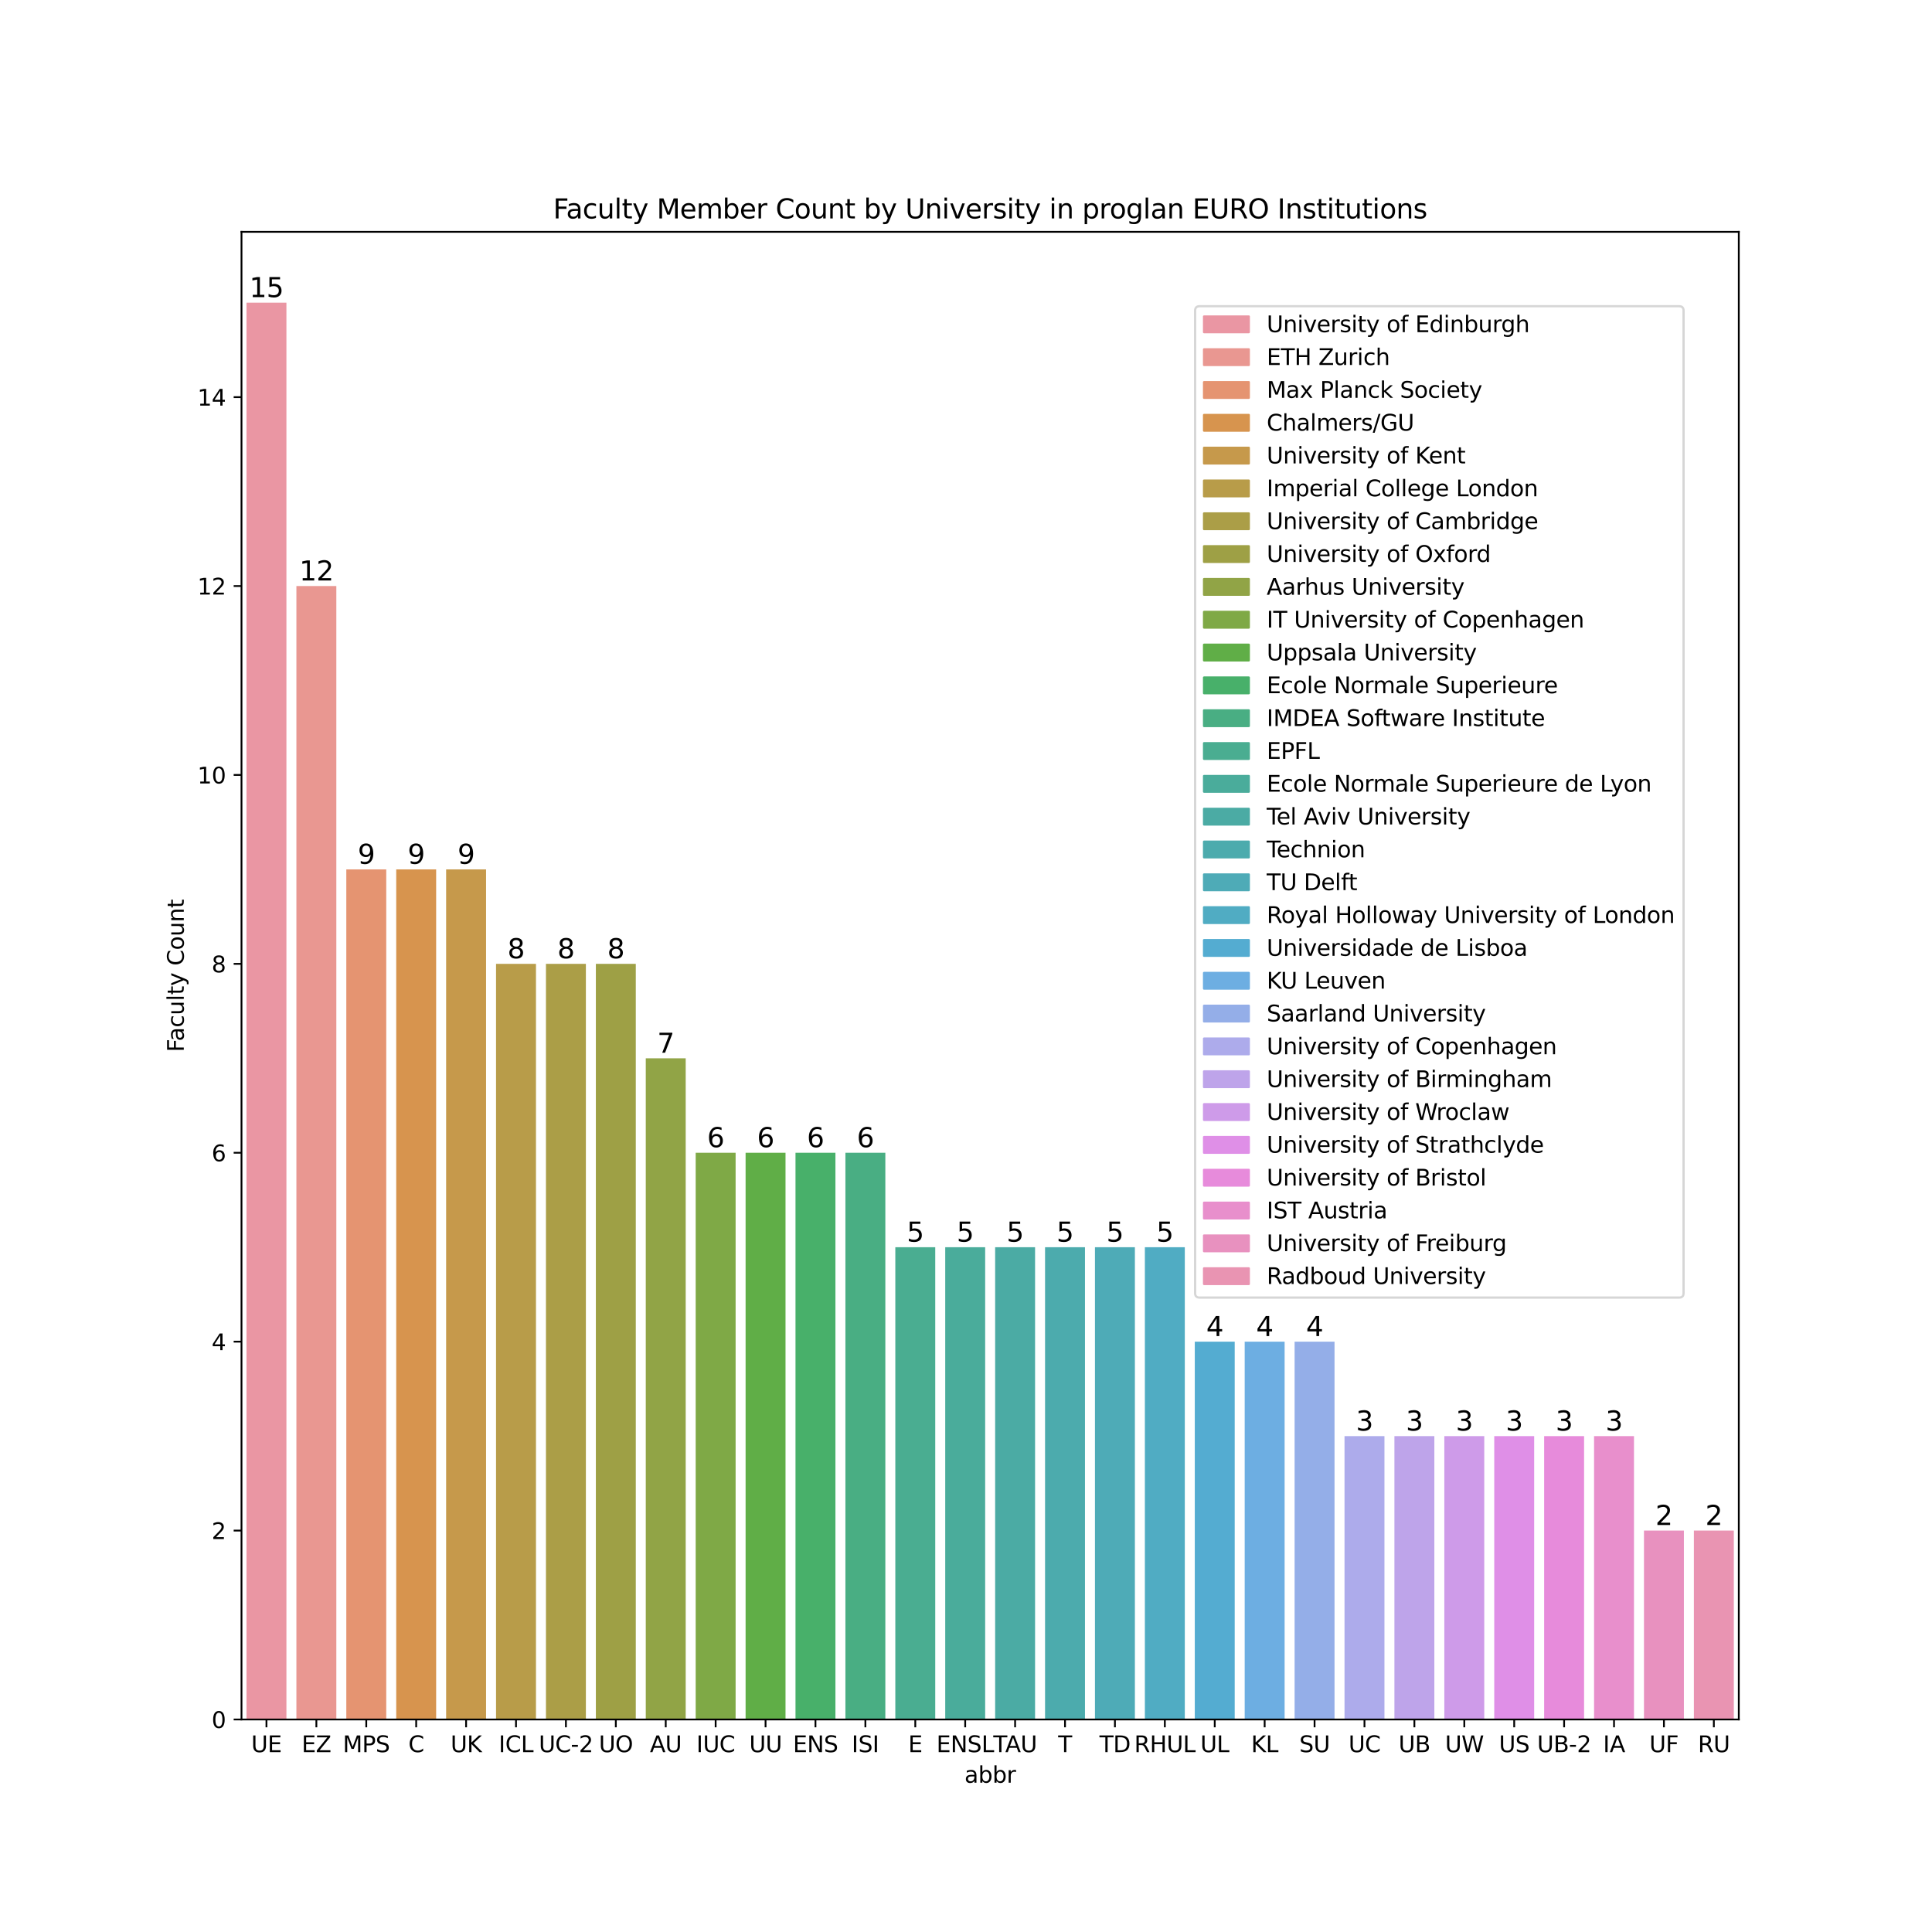 <?xml version="1.0" encoding="utf-8" standalone="no"?>
<!DOCTYPE svg PUBLIC "-//W3C//DTD SVG 1.1//EN"
  "http://www.w3.org/Graphics/SVG/1.1/DTD/svg11.dtd">
<svg xmlns:xlink="http://www.w3.org/1999/xlink" width="864pt" height="864pt" viewBox="0 0 864 864" xmlns="http://www.w3.org/2000/svg" version="1.1">
 <defs>
  <style type="text/css">*{stroke-linejoin: round; stroke-linecap: butt}</style>
 </defs>
 <g id="figure_1">
  <g id="patch_1">
   <path d="M 0 864 
L 864 864 
L 864 0 
L 0 0 
z
" style="fill: #ffffff"/>
  </g>
  <g id="axes_1">
   <g id="patch_2">
    <path d="M 108 768.96 
L 777.6 768.96 
L 777.6 103.68 
L 108 103.68 
z
" style="fill: #ffffff"/>
   </g>
   <g id="patch_3">
    <path d="M 110.232 768.96 
L 128.088 768.96 
L 128.088 135.36 
L 110.232 135.36 
z
" clip-path="url(#p6487ffa43a)" style="fill: #ea96a3"/>
   </g>
   <g id="patch_4">
    <path d="M 132.552 768.96 
L 150.408 768.96 
L 150.408 262.08 
L 132.552 262.08 
z
" clip-path="url(#p6487ffa43a)" style="fill: #e99791"/>
   </g>
   <g id="patch_5">
    <path d="M 154.872 768.96 
L 172.728 768.96 
L 172.728 388.8 
L 154.872 388.8 
z
" clip-path="url(#p6487ffa43a)" style="fill: #e59471"/>
   </g>
   <g id="patch_6">
    <path d="M 177.192 768.96 
L 195.048 768.96 
L 195.048 388.8 
L 177.192 388.8 
z
" clip-path="url(#p6487ffa43a)" style="fill: #d7944e"/>
   </g>
   <g id="patch_7">
    <path d="M 199.512 768.96 
L 217.368 768.96 
L 217.368 388.8 
L 199.512 388.8 
z
" clip-path="url(#p6487ffa43a)" style="fill: #c6994b"/>
   </g>
   <g id="patch_8">
    <path d="M 221.832 768.96 
L 239.688 768.96 
L 239.688 431.04 
L 221.832 431.04 
z
" clip-path="url(#p6487ffa43a)" style="fill: #b89c49"/>
   </g>
   <g id="patch_9">
    <path d="M 244.152 768.96 
L 262.008 768.96 
L 262.008 431.04 
L 244.152 431.04 
z
" clip-path="url(#p6487ffa43a)" style="fill: #ab9e47"/>
   </g>
   <g id="patch_10">
    <path d="M 266.472 768.96 
L 284.328 768.96 
L 284.328 431.04 
L 266.472 431.04 
z
" clip-path="url(#p6487ffa43a)" style="fill: #9ea045"/>
   </g>
   <g id="patch_11">
    <path d="M 288.792 768.96 
L 306.648 768.96 
L 306.648 473.28 
L 288.792 473.28 
z
" clip-path="url(#p6487ffa43a)" style="fill: #91a446"/>
   </g>
   <g id="patch_12">
    <path d="M 311.112 768.96 
L 328.968 768.96 
L 328.968 515.52 
L 311.112 515.52 
z
" clip-path="url(#p6487ffa43a)" style="fill: #7fa946"/>
   </g>
   <g id="patch_13">
    <path d="M 333.432 768.96 
L 351.288 768.96 
L 351.288 515.52 
L 333.432 515.52 
z
" clip-path="url(#p6487ffa43a)" style="fill: #60ae47"/>
   </g>
   <g id="patch_14">
    <path d="M 355.752 768.96 
L 373.608 768.96 
L 373.608 515.52 
L 355.752 515.52 
z
" clip-path="url(#p6487ffa43a)" style="fill: #48b06a"/>
   </g>
   <g id="patch_15">
    <path d="M 378.072 768.96 
L 395.928 768.96 
L 395.928 515.52 
L 378.072 515.52 
z
" clip-path="url(#p6487ffa43a)" style="fill: #49ae83"/>
   </g>
   <g id="patch_16">
    <path d="M 400.392 768.96 
L 418.248 768.96 
L 418.248 557.76 
L 400.392 557.76 
z
" clip-path="url(#p6487ffa43a)" style="fill: #4aad91"/>
   </g>
   <g id="patch_17">
    <path d="M 422.712 768.96 
L 440.568 768.96 
L 440.568 557.76 
L 422.712 557.76 
z
" clip-path="url(#p6487ffa43a)" style="fill: #4aac9b"/>
   </g>
   <g id="patch_18">
    <path d="M 445.032 768.96 
L 462.888 768.96 
L 462.888 557.76 
L 445.032 557.76 
z
" clip-path="url(#p6487ffa43a)" style="fill: #4baba4"/>
   </g>
   <g id="patch_19">
    <path d="M 467.352 768.96 
L 485.208 768.96 
L 485.208 557.76 
L 467.352 557.76 
z
" clip-path="url(#p6487ffa43a)" style="fill: #4cabad"/>
   </g>
   <g id="patch_20">
    <path d="M 489.672 768.96 
L 507.528 768.96 
L 507.528 557.76 
L 489.672 557.76 
z
" clip-path="url(#p6487ffa43a)" style="fill: #4eabb7"/>
   </g>
   <g id="patch_21">
    <path d="M 511.992 768.96 
L 529.848 768.96 
L 529.848 557.76 
L 511.992 557.76 
z
" clip-path="url(#p6487ffa43a)" style="fill: #50acc3"/>
   </g>
   <g id="patch_22">
    <path d="M 534.312 768.96 
L 552.168 768.96 
L 552.168 600 
L 534.312 600 
z
" clip-path="url(#p6487ffa43a)" style="fill: #54acd1"/>
   </g>
   <g id="patch_23">
    <path d="M 556.632 768.96 
L 574.488 768.96 
L 574.488 600 
L 556.632 600 
z
" clip-path="url(#p6487ffa43a)" style="fill: #6daee2"/>
   </g>
   <g id="patch_24">
    <path d="M 578.952 768.96 
L 596.808 768.96 
L 596.808 600 
L 578.952 600 
z
" clip-path="url(#p6487ffa43a)" style="fill: #94aee8"/>
   </g>
   <g id="patch_25">
    <path d="M 601.272 768.96 
L 619.128 768.96 
L 619.128 642.24 
L 601.272 642.24 
z
" clip-path="url(#p6487ffa43a)" style="fill: #adabeb"/>
   </g>
   <g id="patch_26">
    <path d="M 623.592 768.96 
L 641.448 768.96 
L 641.448 642.24 
L 623.592 642.24 
z
" clip-path="url(#p6487ffa43a)" style="fill: #bea4ea"/>
   </g>
   <g id="patch_27">
    <path d="M 645.912 768.96 
L 663.768 768.96 
L 663.768 642.24 
L 645.912 642.24 
z
" clip-path="url(#p6487ffa43a)" style="fill: #ce9be9"/>
   </g>
   <g id="patch_28">
    <path d="M 668.232 768.96 
L 686.088 768.96 
L 686.088 642.24 
L 668.232 642.24 
z
" clip-path="url(#p6487ffa43a)" style="fill: #df8fe7"/>
   </g>
   <g id="patch_29">
    <path d="M 690.552 768.96 
L 708.408 768.96 
L 708.408 642.24 
L 690.552 642.24 
z
" clip-path="url(#p6487ffa43a)" style="fill: #e78bdb"/>
   </g>
   <g id="patch_30">
    <path d="M 712.872 768.96 
L 730.728 768.96 
L 730.728 642.24 
L 712.872 642.24 
z
" clip-path="url(#p6487ffa43a)" style="fill: #e88fcc"/>
   </g>
   <g id="patch_31">
    <path d="M 735.192 768.96 
L 753.048 768.96 
L 753.048 684.48 
L 735.192 684.48 
z
" clip-path="url(#p6487ffa43a)" style="fill: #e891bf"/>
   </g>
   <g id="patch_32">
    <path d="M 757.512 768.96 
L 775.368 768.96 
L 775.368 684.48 
L 757.512 684.48 
z
" clip-path="url(#p6487ffa43a)" style="fill: #e994b2"/>
   </g>
   <g id="matplotlib.axis_1">
    <g id="xtick_1">
     <g id="line2d_1">
      <defs>
       <path id="m01e2c93cb8" d="M 0 0 
L 0 3.5 
" style="stroke: #000000; stroke-width: 0.8"/>
      </defs>
      <g>
       <use xlink:href="#m01e2c93cb8" x="119.16" y="768.96" style="stroke: #000000; stroke-width: 0.8"/>
      </g>
     </g>
     <g id="text_1">
      <!-- UE -->
      <g transform="translate(112.341 783.558) scale(0.1 -0.1)">
       <defs>
        <path id="DejaVuSans-55" d="M 556 4666 
L 1191 4666 
L 1191 1831 
Q 1191 1081 1462 751 
Q 1734 422 2344 422 
Q 2950 422 3222 751 
Q 3494 1081 3494 1831 
L 3494 4666 
L 4128 4666 
L 4128 1753 
Q 4128 841 3676 375 
Q 3225 -91 2344 -91 
Q 1459 -91 1007 375 
Q 556 841 556 1753 
L 556 4666 
z
" transform="scale(0.016)"/>
        <path id="DejaVuSans-45" d="M 628 4666 
L 3578 4666 
L 3578 4134 
L 1259 4134 
L 1259 2753 
L 3481 2753 
L 3481 2222 
L 1259 2222 
L 1259 531 
L 3634 531 
L 3634 0 
L 628 0 
L 628 4666 
z
" transform="scale(0.016)"/>
       </defs>
       <use xlink:href="#DejaVuSans-55"/>
       <use xlink:href="#DejaVuSans-45" x="73.193"/>
      </g>
     </g>
    </g>
    <g id="xtick_2">
     <g id="line2d_2">
      <g>
       <use xlink:href="#m01e2c93cb8" x="141.48" y="768.96" style="stroke: #000000; stroke-width: 0.8"/>
      </g>
     </g>
     <g id="text_2">
      <!-- EZ -->
      <g transform="translate(134.896 783.558) scale(0.1 -0.1)">
       <defs>
        <path id="DejaVuSans-5a" d="M 359 4666 
L 4025 4666 
L 4025 4184 
L 1075 531 
L 4097 531 
L 4097 0 
L 288 0 
L 288 481 
L 3238 4134 
L 359 4134 
L 359 4666 
z
" transform="scale(0.016)"/>
       </defs>
       <use xlink:href="#DejaVuSans-45"/>
       <use xlink:href="#DejaVuSans-5a" x="63.184"/>
      </g>
     </g>
    </g>
    <g id="xtick_3">
     <g id="line2d_3">
      <g>
       <use xlink:href="#m01e2c93cb8" x="163.8" y="768.96" style="stroke: #000000; stroke-width: 0.8"/>
      </g>
     </g>
     <g id="text_3">
      <!-- MPS -->
      <g transform="translate(153.297 783.558) scale(0.1 -0.1)">
       <defs>
        <path id="DejaVuSans-4d" d="M 628 4666 
L 1569 4666 
L 2759 1491 
L 3956 4666 
L 4897 4666 
L 4897 0 
L 4281 0 
L 4281 4097 
L 3078 897 
L 2444 897 
L 1241 4097 
L 1241 0 
L 628 0 
L 628 4666 
z
" transform="scale(0.016)"/>
        <path id="DejaVuSans-50" d="M 1259 4147 
L 1259 2394 
L 2053 2394 
Q 2494 2394 2734 2622 
Q 2975 2850 2975 3272 
Q 2975 3691 2734 3919 
Q 2494 4147 2053 4147 
L 1259 4147 
z
M 628 4666 
L 2053 4666 
Q 2838 4666 3239 4311 
Q 3641 3956 3641 3272 
Q 3641 2581 3239 2228 
Q 2838 1875 2053 1875 
L 1259 1875 
L 1259 0 
L 628 0 
L 628 4666 
z
" transform="scale(0.016)"/>
        <path id="DejaVuSans-53" d="M 3425 4513 
L 3425 3897 
Q 3066 4069 2747 4153 
Q 2428 4238 2131 4238 
Q 1616 4238 1336 4038 
Q 1056 3838 1056 3469 
Q 1056 3159 1242 3001 
Q 1428 2844 1947 2747 
L 2328 2669 
Q 3034 2534 3370 2195 
Q 3706 1856 3706 1288 
Q 3706 609 3251 259 
Q 2797 -91 1919 -91 
Q 1588 -91 1214 -16 
Q 841 59 441 206 
L 441 856 
Q 825 641 1194 531 
Q 1563 422 1919 422 
Q 2459 422 2753 634 
Q 3047 847 3047 1241 
Q 3047 1584 2836 1778 
Q 2625 1972 2144 2069 
L 1759 2144 
Q 1053 2284 737 2584 
Q 422 2884 422 3419 
Q 422 4038 858 4394 
Q 1294 4750 2059 4750 
Q 2388 4750 2728 4690 
Q 3069 4631 3425 4513 
z
" transform="scale(0.016)"/>
       </defs>
       <use xlink:href="#DejaVuSans-4d"/>
       <use xlink:href="#DejaVuSans-50" x="86.279"/>
       <use xlink:href="#DejaVuSans-53" x="146.582"/>
      </g>
     </g>
    </g>
    <g id="xtick_4">
     <g id="line2d_4">
      <g>
       <use xlink:href="#m01e2c93cb8" x="186.12" y="768.96" style="stroke: #000000; stroke-width: 0.8"/>
      </g>
     </g>
     <g id="text_4">
      <!-- C -->
      <g transform="translate(182.629 783.558) scale(0.1 -0.1)">
       <defs>
        <path id="DejaVuSans-43" d="M 4122 4306 
L 4122 3641 
Q 3803 3938 3442 4084 
Q 3081 4231 2675 4231 
Q 1875 4231 1450 3742 
Q 1025 3253 1025 2328 
Q 1025 1406 1450 917 
Q 1875 428 2675 428 
Q 3081 428 3442 575 
Q 3803 722 4122 1019 
L 4122 359 
Q 3791 134 3420 21 
Q 3050 -91 2638 -91 
Q 1578 -91 968 557 
Q 359 1206 359 2328 
Q 359 3453 968 4101 
Q 1578 4750 2638 4750 
Q 3056 4750 3426 4639 
Q 3797 4528 4122 4306 
z
" transform="scale(0.016)"/>
       </defs>
       <use xlink:href="#DejaVuSans-43"/>
      </g>
     </g>
    </g>
    <g id="xtick_5">
     <g id="line2d_5">
      <g>
       <use xlink:href="#m01e2c93cb8" x="208.44" y="768.96" style="stroke: #000000; stroke-width: 0.8"/>
      </g>
     </g>
     <g id="text_5">
      <!-- UK -->
      <g transform="translate(201.502 783.558) scale(0.1 -0.1)">
       <defs>
        <path id="DejaVuSans-4b" d="M 628 4666 
L 1259 4666 
L 1259 2694 
L 3353 4666 
L 4166 4666 
L 1850 2491 
L 4331 0 
L 3500 0 
L 1259 2247 
L 1259 0 
L 628 0 
L 628 4666 
z
" transform="scale(0.016)"/>
       </defs>
       <use xlink:href="#DejaVuSans-55"/>
       <use xlink:href="#DejaVuSans-4b" x="73.193"/>
      </g>
     </g>
    </g>
    <g id="xtick_6">
     <g id="line2d_6">
      <g>
       <use xlink:href="#m01e2c93cb8" x="230.76" y="768.96" style="stroke: #000000; stroke-width: 0.8"/>
      </g>
     </g>
     <g id="text_6">
      <!-- ICL -->
      <g transform="translate(223.008 783.558) scale(0.1 -0.1)">
       <defs>
        <path id="DejaVuSans-49" d="M 628 4666 
L 1259 4666 
L 1259 0 
L 628 0 
L 628 4666 
z
" transform="scale(0.016)"/>
        <path id="DejaVuSans-4c" d="M 628 4666 
L 1259 4666 
L 1259 531 
L 3531 531 
L 3531 0 
L 628 0 
L 628 4666 
z
" transform="scale(0.016)"/>
       </defs>
       <use xlink:href="#DejaVuSans-49"/>
       <use xlink:href="#DejaVuSans-43" x="29.492"/>
       <use xlink:href="#DejaVuSans-4c" x="99.316"/>
      </g>
     </g>
    </g>
    <g id="xtick_7">
     <g id="line2d_7">
      <g>
       <use xlink:href="#m01e2c93cb8" x="253.08" y="768.96" style="stroke: #000000; stroke-width: 0.8"/>
      </g>
     </g>
     <g id="text_7">
      <!-- UC-2 -->
      <g transform="translate(240.944 783.558) scale(0.1 -0.1)">
       <defs>
        <path id="DejaVuSans-2d" d="M 313 2009 
L 1997 2009 
L 1997 1497 
L 313 1497 
L 313 2009 
z
" transform="scale(0.016)"/>
        <path id="DejaVuSans-32" d="M 1228 531 
L 3431 531 
L 3431 0 
L 469 0 
L 469 531 
Q 828 903 1448 1529 
Q 2069 2156 2228 2338 
Q 2531 2678 2651 2914 
Q 2772 3150 2772 3378 
Q 2772 3750 2511 3984 
Q 2250 4219 1831 4219 
Q 1534 4219 1204 4116 
Q 875 4013 500 3803 
L 500 4441 
Q 881 4594 1212 4672 
Q 1544 4750 1819 4750 
Q 2544 4750 2975 4387 
Q 3406 4025 3406 3419 
Q 3406 3131 3298 2873 
Q 3191 2616 2906 2266 
Q 2828 2175 2409 1742 
Q 1991 1309 1228 531 
z
" transform="scale(0.016)"/>
       </defs>
       <use xlink:href="#DejaVuSans-55"/>
       <use xlink:href="#DejaVuSans-43" x="73.193"/>
       <use xlink:href="#DejaVuSans-2d" x="143.018"/>
       <use xlink:href="#DejaVuSans-32" x="179.102"/>
      </g>
     </g>
    </g>
    <g id="xtick_8">
     <g id="line2d_8">
      <g>
       <use xlink:href="#m01e2c93cb8" x="275.4" y="768.96" style="stroke: #000000; stroke-width: 0.8"/>
      </g>
     </g>
     <g id="text_8">
      <!-- UO -->
      <g transform="translate(267.805 783.558) scale(0.1 -0.1)">
       <defs>
        <path id="DejaVuSans-4f" d="M 2522 4238 
Q 1834 4238 1429 3725 
Q 1025 3213 1025 2328 
Q 1025 1447 1429 934 
Q 1834 422 2522 422 
Q 3209 422 3611 934 
Q 4013 1447 4013 2328 
Q 4013 3213 3611 3725 
Q 3209 4238 2522 4238 
z
M 2522 4750 
Q 3503 4750 4090 4092 
Q 4678 3434 4678 2328 
Q 4678 1225 4090 567 
Q 3503 -91 2522 -91 
Q 1538 -91 948 565 
Q 359 1222 359 2328 
Q 359 3434 948 4092 
Q 1538 4750 2522 4750 
z
" transform="scale(0.016)"/>
       </defs>
       <use xlink:href="#DejaVuSans-55"/>
       <use xlink:href="#DejaVuSans-4f" x="73.193"/>
      </g>
     </g>
    </g>
    <g id="xtick_9">
     <g id="line2d_9">
      <g>
       <use xlink:href="#m01e2c93cb8" x="297.72" y="768.96" style="stroke: #000000; stroke-width: 0.8"/>
      </g>
     </g>
     <g id="text_9">
      <!-- AU -->
      <g transform="translate(290.64 783.558) scale(0.1 -0.1)">
       <defs>
        <path id="DejaVuSans-41" d="M 2188 4044 
L 1331 1722 
L 3047 1722 
L 2188 4044 
z
M 1831 4666 
L 2547 4666 
L 4325 0 
L 3669 0 
L 3244 1197 
L 1141 1197 
L 716 0 
L 50 0 
L 1831 4666 
z
" transform="scale(0.016)"/>
       </defs>
       <use xlink:href="#DejaVuSans-41"/>
       <use xlink:href="#DejaVuSans-55" x="68.408"/>
      </g>
     </g>
    </g>
    <g id="xtick_10">
     <g id="line2d_10">
      <g>
       <use xlink:href="#m01e2c93cb8" x="320.04" y="768.96" style="stroke: #000000; stroke-width: 0.8"/>
      </g>
     </g>
     <g id="text_10">
      <!-- IUC -->
      <g transform="translate(311.414 783.558) scale(0.1 -0.1)">
       <use xlink:href="#DejaVuSans-49"/>
       <use xlink:href="#DejaVuSans-55" x="29.492"/>
       <use xlink:href="#DejaVuSans-43" x="102.686"/>
      </g>
     </g>
    </g>
    <g id="xtick_11">
     <g id="line2d_11">
      <g>
       <use xlink:href="#m01e2c93cb8" x="342.36" y="768.96" style="stroke: #000000; stroke-width: 0.8"/>
      </g>
     </g>
     <g id="text_11">
      <!-- UU -->
      <g transform="translate(335.041 783.558) scale(0.1 -0.1)">
       <use xlink:href="#DejaVuSans-55"/>
       <use xlink:href="#DejaVuSans-55" x="73.193"/>
      </g>
     </g>
    </g>
    <g id="xtick_12">
     <g id="line2d_12">
      <g>
       <use xlink:href="#m01e2c93cb8" x="364.68" y="768.96" style="stroke: #000000; stroke-width: 0.8"/>
      </g>
     </g>
     <g id="text_12">
      <!-- ENS -->
      <g transform="translate(354.606 783.558) scale(0.1 -0.1)">
       <defs>
        <path id="DejaVuSans-4e" d="M 628 4666 
L 1478 4666 
L 3547 763 
L 3547 4666 
L 4159 4666 
L 4159 0 
L 3309 0 
L 1241 3903 
L 1241 0 
L 628 0 
L 628 4666 
z
" transform="scale(0.016)"/>
       </defs>
       <use xlink:href="#DejaVuSans-45"/>
       <use xlink:href="#DejaVuSans-4e" x="63.184"/>
       <use xlink:href="#DejaVuSans-53" x="137.988"/>
      </g>
     </g>
    </g>
    <g id="xtick_13">
     <g id="line2d_13">
      <g>
       <use xlink:href="#m01e2c93cb8" x="387" y="768.96" style="stroke: #000000; stroke-width: 0.8"/>
      </g>
     </g>
     <g id="text_13">
      <!-- ISI -->
      <g transform="translate(380.876 783.558) scale(0.1 -0.1)">
       <use xlink:href="#DejaVuSans-49"/>
       <use xlink:href="#DejaVuSans-53" x="29.492"/>
       <use xlink:href="#DejaVuSans-49" x="92.969"/>
      </g>
     </g>
    </g>
    <g id="xtick_14">
     <g id="line2d_14">
      <g>
       <use xlink:href="#m01e2c93cb8" x="409.32" y="768.96" style="stroke: #000000; stroke-width: 0.8"/>
      </g>
     </g>
     <g id="text_14">
      <!-- E -->
      <g transform="translate(406.161 783.558) scale(0.1 -0.1)">
       <use xlink:href="#DejaVuSans-45"/>
      </g>
     </g>
    </g>
    <g id="xtick_15">
     <g id="line2d_15">
      <g>
       <use xlink:href="#m01e2c93cb8" x="431.64" y="768.96" style="stroke: #000000; stroke-width: 0.8"/>
      </g>
     </g>
     <g id="text_15">
      <!-- ENSL -->
      <g transform="translate(418.78 783.558) scale(0.1 -0.1)">
       <use xlink:href="#DejaVuSans-45"/>
       <use xlink:href="#DejaVuSans-4e" x="63.184"/>
       <use xlink:href="#DejaVuSans-53" x="137.988"/>
       <use xlink:href="#DejaVuSans-4c" x="201.465"/>
      </g>
     </g>
    </g>
    <g id="xtick_16">
     <g id="line2d_16">
      <g>
       <use xlink:href="#m01e2c93cb8" x="453.96" y="768.96" style="stroke: #000000; stroke-width: 0.8"/>
      </g>
     </g>
     <g id="text_16">
      <!-- TAU -->
      <g transform="translate(444.214 783.558) scale(0.1 -0.1)">
       <defs>
        <path id="DejaVuSans-54" d="M -19 4666 
L 3928 4666 
L 3928 4134 
L 2272 4134 
L 2272 0 
L 1638 0 
L 1638 4134 
L -19 4134 
L -19 4666 
z
" transform="scale(0.016)"/>
       </defs>
       <use xlink:href="#DejaVuSans-54"/>
       <use xlink:href="#DejaVuSans-41" x="53.334"/>
       <use xlink:href="#DejaVuSans-55" x="121.742"/>
      </g>
     </g>
    </g>
    <g id="xtick_17">
     <g id="line2d_17">
      <g>
       <use xlink:href="#m01e2c93cb8" x="476.28" y="768.96" style="stroke: #000000; stroke-width: 0.8"/>
      </g>
     </g>
     <g id="text_17">
      <!-- T -->
      <g transform="translate(473.226 783.558) scale(0.1 -0.1)">
       <use xlink:href="#DejaVuSans-54"/>
      </g>
     </g>
    </g>
    <g id="xtick_18">
     <g id="line2d_18">
      <g>
       <use xlink:href="#m01e2c93cb8" x="498.6" y="768.96" style="stroke: #000000; stroke-width: 0.8"/>
      </g>
     </g>
     <g id="text_18">
      <!-- TD -->
      <g transform="translate(491.696 783.558) scale(0.1 -0.1)">
       <defs>
        <path id="DejaVuSans-44" d="M 1259 4147 
L 1259 519 
L 2022 519 
Q 2988 519 3436 956 
Q 3884 1394 3884 2338 
Q 3884 3275 3436 3711 
Q 2988 4147 2022 4147 
L 1259 4147 
z
M 628 4666 
L 1925 4666 
Q 3281 4666 3915 4102 
Q 4550 3538 4550 2338 
Q 4550 1131 3912 565 
Q 3275 0 1925 0 
L 628 0 
L 628 4666 
z
" transform="scale(0.016)"/>
       </defs>
       <use xlink:href="#DejaVuSans-54"/>
       <use xlink:href="#DejaVuSans-44" x="61.084"/>
      </g>
     </g>
    </g>
    <g id="xtick_19">
     <g id="line2d_19">
      <g>
       <use xlink:href="#m01e2c93cb8" x="520.92" y="768.96" style="stroke: #000000; stroke-width: 0.8"/>
      </g>
     </g>
     <g id="text_19">
      <!-- RHUL -->
      <g transform="translate(507.24 783.558) scale(0.1 -0.1)">
       <defs>
        <path id="DejaVuSans-52" d="M 2841 2188 
Q 3044 2119 3236 1894 
Q 3428 1669 3622 1275 
L 4263 0 
L 3584 0 
L 2988 1197 
Q 2756 1666 2539 1819 
Q 2322 1972 1947 1972 
L 1259 1972 
L 1259 0 
L 628 0 
L 628 4666 
L 2053 4666 
Q 2853 4666 3247 4331 
Q 3641 3997 3641 3322 
Q 3641 2881 3436 2590 
Q 3231 2300 2841 2188 
z
M 1259 4147 
L 1259 2491 
L 2053 2491 
Q 2509 2491 2742 2702 
Q 2975 2913 2975 3322 
Q 2975 3731 2742 3939 
Q 2509 4147 2053 4147 
L 1259 4147 
z
" transform="scale(0.016)"/>
        <path id="DejaVuSans-48" d="M 628 4666 
L 1259 4666 
L 1259 2753 
L 3553 2753 
L 3553 4666 
L 4184 4666 
L 4184 0 
L 3553 0 
L 3553 2222 
L 1259 2222 
L 1259 0 
L 628 0 
L 628 4666 
z
" transform="scale(0.016)"/>
       </defs>
       <use xlink:href="#DejaVuSans-52"/>
       <use xlink:href="#DejaVuSans-48" x="69.482"/>
       <use xlink:href="#DejaVuSans-55" x="144.678"/>
       <use xlink:href="#DejaVuSans-4c" x="217.871"/>
      </g>
     </g>
    </g>
    <g id="xtick_20">
     <g id="line2d_20">
      <g>
       <use xlink:href="#m01e2c93cb8" x="543.24" y="768.96" style="stroke: #000000; stroke-width: 0.8"/>
      </g>
     </g>
     <g id="text_20">
      <!-- UL -->
      <g transform="translate(536.795 783.558) scale(0.1 -0.1)">
       <use xlink:href="#DejaVuSans-55"/>
       <use xlink:href="#DejaVuSans-4c" x="73.193"/>
      </g>
     </g>
    </g>
    <g id="xtick_21">
     <g id="line2d_21">
      <g>
       <use xlink:href="#m01e2c93cb8" x="565.56" y="768.96" style="stroke: #000000; stroke-width: 0.8"/>
      </g>
     </g>
     <g id="text_21">
      <!-- KL -->
      <g transform="translate(559.495 783.558) scale(0.1 -0.1)">
       <use xlink:href="#DejaVuSans-4b"/>
       <use xlink:href="#DejaVuSans-4c" x="65.576"/>
      </g>
     </g>
    </g>
    <g id="xtick_22">
     <g id="line2d_22">
      <g>
       <use xlink:href="#m01e2c93cb8" x="587.88" y="768.96" style="stroke: #000000; stroke-width: 0.8"/>
      </g>
     </g>
     <g id="text_22">
      <!-- SU -->
      <g transform="translate(581.046 783.558) scale(0.1 -0.1)">
       <use xlink:href="#DejaVuSans-53"/>
       <use xlink:href="#DejaVuSans-55" x="63.477"/>
      </g>
     </g>
    </g>
    <g id="xtick_23">
     <g id="line2d_23">
      <g>
       <use xlink:href="#m01e2c93cb8" x="610.2" y="768.96" style="stroke: #000000; stroke-width: 0.8"/>
      </g>
     </g>
     <g id="text_23">
      <!-- UC -->
      <g transform="translate(603.049 783.558) scale(0.1 -0.1)">
       <use xlink:href="#DejaVuSans-55"/>
       <use xlink:href="#DejaVuSans-43" x="73.193"/>
      </g>
     </g>
    </g>
    <g id="xtick_24">
     <g id="line2d_24">
      <g>
       <use xlink:href="#m01e2c93cb8" x="632.52" y="768.96" style="stroke: #000000; stroke-width: 0.8"/>
      </g>
     </g>
     <g id="text_24">
      <!-- UB -->
      <g transform="translate(625.43 783.558) scale(0.1 -0.1)">
       <defs>
        <path id="DejaVuSans-42" d="M 1259 2228 
L 1259 519 
L 2272 519 
Q 2781 519 3026 730 
Q 3272 941 3272 1375 
Q 3272 1813 3026 2020 
Q 2781 2228 2272 2228 
L 1259 2228 
z
M 1259 4147 
L 1259 2741 
L 2194 2741 
Q 2656 2741 2882 2914 
Q 3109 3088 3109 3444 
Q 3109 3797 2882 3972 
Q 2656 4147 2194 4147 
L 1259 4147 
z
M 628 4666 
L 2241 4666 
Q 2963 4666 3353 4366 
Q 3744 4066 3744 3513 
Q 3744 3084 3544 2831 
Q 3344 2578 2956 2516 
Q 3422 2416 3680 2098 
Q 3938 1781 3938 1306 
Q 3938 681 3513 340 
Q 3088 0 2303 0 
L 628 0 
L 628 4666 
z
" transform="scale(0.016)"/>
       </defs>
       <use xlink:href="#DejaVuSans-55"/>
       <use xlink:href="#DejaVuSans-42" x="73.193"/>
      </g>
     </g>
    </g>
    <g id="xtick_25">
     <g id="line2d_25">
      <g>
       <use xlink:href="#m01e2c93cb8" x="654.84" y="768.96" style="stroke: #000000; stroke-width: 0.8"/>
      </g>
     </g>
     <g id="text_25">
      <!-- UW -->
      <g transform="translate(646.237 783.558) scale(0.1 -0.1)">
       <defs>
        <path id="DejaVuSans-57" d="M 213 4666 
L 850 4666 
L 1831 722 
L 2809 4666 
L 3519 4666 
L 4500 722 
L 5478 4666 
L 6119 4666 
L 4947 0 
L 4153 0 
L 3169 4050 
L 2175 0 
L 1381 0 
L 213 4666 
z
" transform="scale(0.016)"/>
       </defs>
       <use xlink:href="#DejaVuSans-55"/>
       <use xlink:href="#DejaVuSans-57" x="73.193"/>
      </g>
     </g>
    </g>
    <g id="xtick_26">
     <g id="line2d_26">
      <g>
       <use xlink:href="#m01e2c93cb8" x="677.16" y="768.96" style="stroke: #000000; stroke-width: 0.8"/>
      </g>
     </g>
     <g id="text_26">
      <!-- US -->
      <g transform="translate(670.326 783.558) scale(0.1 -0.1)">
       <use xlink:href="#DejaVuSans-55"/>
       <use xlink:href="#DejaVuSans-53" x="73.193"/>
      </g>
     </g>
    </g>
    <g id="xtick_27">
     <g id="line2d_27">
      <g>
       <use xlink:href="#m01e2c93cb8" x="699.48" y="768.96" style="stroke: #000000; stroke-width: 0.8"/>
      </g>
     </g>
     <g id="text_27">
      <!-- UB-2 -->
      <g transform="translate(687.405 783.558) scale(0.1 -0.1)">
       <use xlink:href="#DejaVuSans-55"/>
       <use xlink:href="#DejaVuSans-42" x="73.193"/>
       <use xlink:href="#DejaVuSans-2d" x="141.797"/>
       <use xlink:href="#DejaVuSans-32" x="177.881"/>
      </g>
     </g>
    </g>
    <g id="xtick_28">
     <g id="line2d_28">
      <g>
       <use xlink:href="#m01e2c93cb8" x="721.8" y="768.96" style="stroke: #000000; stroke-width: 0.8"/>
      </g>
     </g>
     <g id="text_28">
      <!-- IA -->
      <g transform="translate(716.905 783.558) scale(0.1 -0.1)">
       <use xlink:href="#DejaVuSans-49"/>
       <use xlink:href="#DejaVuSans-41" x="29.492"/>
      </g>
     </g>
    </g>
    <g id="xtick_29">
     <g id="line2d_29">
      <g>
       <use xlink:href="#m01e2c93cb8" x="744.12" y="768.96" style="stroke: #000000; stroke-width: 0.8"/>
      </g>
     </g>
     <g id="text_29">
      <!-- UF -->
      <g transform="translate(737.585 783.558) scale(0.1 -0.1)">
       <defs>
        <path id="DejaVuSans-46" d="M 628 4666 
L 3309 4666 
L 3309 4134 
L 1259 4134 
L 1259 2759 
L 3109 2759 
L 3109 2228 
L 1259 2228 
L 1259 0 
L 628 0 
L 628 4666 
z
" transform="scale(0.016)"/>
       </defs>
       <use xlink:href="#DejaVuSans-55"/>
       <use xlink:href="#DejaVuSans-46" x="73.193"/>
      </g>
     </g>
    </g>
    <g id="xtick_30">
     <g id="line2d_30">
      <g>
       <use xlink:href="#m01e2c93cb8" x="766.44" y="768.96" style="stroke: #000000; stroke-width: 0.8"/>
      </g>
     </g>
     <g id="text_30">
      <!-- RU -->
      <g transform="translate(759.306 783.558) scale(0.1 -0.1)">
       <use xlink:href="#DejaVuSans-52"/>
       <use xlink:href="#DejaVuSans-55" x="69.482"/>
      </g>
     </g>
    </g>
    <g id="text_31">
     <!-- abbr -->
     <g transform="translate(431.332 797.237) scale(0.1 -0.1)">
      <defs>
       <path id="DejaVuSans-61" d="M 2194 1759 
Q 1497 1759 1228 1600 
Q 959 1441 959 1056 
Q 959 750 1161 570 
Q 1363 391 1709 391 
Q 2188 391 2477 730 
Q 2766 1069 2766 1631 
L 2766 1759 
L 2194 1759 
z
M 3341 1997 
L 3341 0 
L 2766 0 
L 2766 531 
Q 2569 213 2275 61 
Q 1981 -91 1556 -91 
Q 1019 -91 701 211 
Q 384 513 384 1019 
Q 384 1609 779 1909 
Q 1175 2209 1959 2209 
L 2766 2209 
L 2766 2266 
Q 2766 2663 2505 2880 
Q 2244 3097 1772 3097 
Q 1472 3097 1187 3025 
Q 903 2953 641 2809 
L 641 3341 
Q 956 3463 1253 3523 
Q 1550 3584 1831 3584 
Q 2591 3584 2966 3190 
Q 3341 2797 3341 1997 
z
" transform="scale(0.016)"/>
       <path id="DejaVuSans-62" d="M 3116 1747 
Q 3116 2381 2855 2742 
Q 2594 3103 2138 3103 
Q 1681 3103 1420 2742 
Q 1159 2381 1159 1747 
Q 1159 1113 1420 752 
Q 1681 391 2138 391 
Q 2594 391 2855 752 
Q 3116 1113 3116 1747 
z
M 1159 2969 
Q 1341 3281 1617 3432 
Q 1894 3584 2278 3584 
Q 2916 3584 3314 3078 
Q 3713 2572 3713 1747 
Q 3713 922 3314 415 
Q 2916 -91 2278 -91 
Q 1894 -91 1617 61 
Q 1341 213 1159 525 
L 1159 0 
L 581 0 
L 581 4863 
L 1159 4863 
L 1159 2969 
z
" transform="scale(0.016)"/>
       <path id="DejaVuSans-72" d="M 2631 2963 
Q 2534 3019 2420 3045 
Q 2306 3072 2169 3072 
Q 1681 3072 1420 2755 
Q 1159 2438 1159 1844 
L 1159 0 
L 581 0 
L 581 3500 
L 1159 3500 
L 1159 2956 
Q 1341 3275 1631 3429 
Q 1922 3584 2338 3584 
Q 2397 3584 2469 3576 
Q 2541 3569 2628 3553 
L 2631 2963 
z
" transform="scale(0.016)"/>
      </defs>
      <use xlink:href="#DejaVuSans-61"/>
      <use xlink:href="#DejaVuSans-62" x="61.279"/>
      <use xlink:href="#DejaVuSans-62" x="124.756"/>
      <use xlink:href="#DejaVuSans-72" x="188.232"/>
     </g>
    </g>
   </g>
   <g id="matplotlib.axis_2">
    <g id="ytick_1">
     <g id="line2d_31">
      <defs>
       <path id="mcac73589ff" d="M 0 0 
L -3.5 0 
" style="stroke: #000000; stroke-width: 0.8"/>
      </defs>
      <g>
       <use xlink:href="#mcac73589ff" x="108" y="768.96" style="stroke: #000000; stroke-width: 0.8"/>
      </g>
     </g>
     <g id="text_32">
      <!-- 0 -->
      <g transform="translate(94.638 772.759) scale(0.1 -0.1)">
       <defs>
        <path id="DejaVuSans-30" d="M 2034 4250 
Q 1547 4250 1301 3770 
Q 1056 3291 1056 2328 
Q 1056 1369 1301 889 
Q 1547 409 2034 409 
Q 2525 409 2770 889 
Q 3016 1369 3016 2328 
Q 3016 3291 2770 3770 
Q 2525 4250 2034 4250 
z
M 2034 4750 
Q 2819 4750 3233 4129 
Q 3647 3509 3647 2328 
Q 3647 1150 3233 529 
Q 2819 -91 2034 -91 
Q 1250 -91 836 529 
Q 422 1150 422 2328 
Q 422 3509 836 4129 
Q 1250 4750 2034 4750 
z
" transform="scale(0.016)"/>
       </defs>
       <use xlink:href="#DejaVuSans-30"/>
      </g>
     </g>
    </g>
    <g id="ytick_2">
     <g id="line2d_32">
      <g>
       <use xlink:href="#mcac73589ff" x="108" y="684.48" style="stroke: #000000; stroke-width: 0.8"/>
      </g>
     </g>
     <g id="text_33">
      <!-- 2 -->
      <g transform="translate(94.638 688.279) scale(0.1 -0.1)">
       <use xlink:href="#DejaVuSans-32"/>
      </g>
     </g>
    </g>
    <g id="ytick_3">
     <g id="line2d_33">
      <g>
       <use xlink:href="#mcac73589ff" x="108" y="600" style="stroke: #000000; stroke-width: 0.8"/>
      </g>
     </g>
     <g id="text_34">
      <!-- 4 -->
      <g transform="translate(94.638 603.799) scale(0.1 -0.1)">
       <defs>
        <path id="DejaVuSans-34" d="M 2419 4116 
L 825 1625 
L 2419 1625 
L 2419 4116 
z
M 2253 4666 
L 3047 4666 
L 3047 1625 
L 3713 1625 
L 3713 1100 
L 3047 1100 
L 3047 0 
L 2419 0 
L 2419 1100 
L 313 1100 
L 313 1709 
L 2253 4666 
z
" transform="scale(0.016)"/>
       </defs>
       <use xlink:href="#DejaVuSans-34"/>
      </g>
     </g>
    </g>
    <g id="ytick_4">
     <g id="line2d_34">
      <g>
       <use xlink:href="#mcac73589ff" x="108" y="515.52" style="stroke: #000000; stroke-width: 0.8"/>
      </g>
     </g>
     <g id="text_35">
      <!-- 6 -->
      <g transform="translate(94.638 519.319) scale(0.1 -0.1)">
       <defs>
        <path id="DejaVuSans-36" d="M 2113 2584 
Q 1688 2584 1439 2293 
Q 1191 2003 1191 1497 
Q 1191 994 1439 701 
Q 1688 409 2113 409 
Q 2538 409 2786 701 
Q 3034 994 3034 1497 
Q 3034 2003 2786 2293 
Q 2538 2584 2113 2584 
z
M 3366 4563 
L 3366 3988 
Q 3128 4100 2886 4159 
Q 2644 4219 2406 4219 
Q 1781 4219 1451 3797 
Q 1122 3375 1075 2522 
Q 1259 2794 1537 2939 
Q 1816 3084 2150 3084 
Q 2853 3084 3261 2657 
Q 3669 2231 3669 1497 
Q 3669 778 3244 343 
Q 2819 -91 2113 -91 
Q 1303 -91 875 529 
Q 447 1150 447 2328 
Q 447 3434 972 4092 
Q 1497 4750 2381 4750 
Q 2619 4750 2861 4703 
Q 3103 4656 3366 4563 
z
" transform="scale(0.016)"/>
       </defs>
       <use xlink:href="#DejaVuSans-36"/>
      </g>
     </g>
    </g>
    <g id="ytick_5">
     <g id="line2d_35">
      <g>
       <use xlink:href="#mcac73589ff" x="108" y="431.04" style="stroke: #000000; stroke-width: 0.8"/>
      </g>
     </g>
     <g id="text_36">
      <!-- 8 -->
      <g transform="translate(94.638 434.839) scale(0.1 -0.1)">
       <defs>
        <path id="DejaVuSans-38" d="M 2034 2216 
Q 1584 2216 1326 1975 
Q 1069 1734 1069 1313 
Q 1069 891 1326 650 
Q 1584 409 2034 409 
Q 2484 409 2743 651 
Q 3003 894 3003 1313 
Q 3003 1734 2745 1975 
Q 2488 2216 2034 2216 
z
M 1403 2484 
Q 997 2584 770 2862 
Q 544 3141 544 3541 
Q 544 4100 942 4425 
Q 1341 4750 2034 4750 
Q 2731 4750 3128 4425 
Q 3525 4100 3525 3541 
Q 3525 3141 3298 2862 
Q 3072 2584 2669 2484 
Q 3125 2378 3379 2068 
Q 3634 1759 3634 1313 
Q 3634 634 3220 271 
Q 2806 -91 2034 -91 
Q 1263 -91 848 271 
Q 434 634 434 1313 
Q 434 1759 690 2068 
Q 947 2378 1403 2484 
z
M 1172 3481 
Q 1172 3119 1398 2916 
Q 1625 2713 2034 2713 
Q 2441 2713 2670 2916 
Q 2900 3119 2900 3481 
Q 2900 3844 2670 4047 
Q 2441 4250 2034 4250 
Q 1625 4250 1398 4047 
Q 1172 3844 1172 3481 
z
" transform="scale(0.016)"/>
       </defs>
       <use xlink:href="#DejaVuSans-38"/>
      </g>
     </g>
    </g>
    <g id="ytick_6">
     <g id="line2d_36">
      <g>
       <use xlink:href="#mcac73589ff" x="108" y="346.56" style="stroke: #000000; stroke-width: 0.8"/>
      </g>
     </g>
     <g id="text_37">
      <!-- 10 -->
      <g transform="translate(88.275 350.359) scale(0.1 -0.1)">
       <defs>
        <path id="DejaVuSans-31" d="M 794 531 
L 1825 531 
L 1825 4091 
L 703 3866 
L 703 4441 
L 1819 4666 
L 2450 4666 
L 2450 531 
L 3481 531 
L 3481 0 
L 794 0 
L 794 531 
z
" transform="scale(0.016)"/>
       </defs>
       <use xlink:href="#DejaVuSans-31"/>
       <use xlink:href="#DejaVuSans-30" x="63.623"/>
      </g>
     </g>
    </g>
    <g id="ytick_7">
     <g id="line2d_37">
      <g>
       <use xlink:href="#mcac73589ff" x="108" y="262.08" style="stroke: #000000; stroke-width: 0.8"/>
      </g>
     </g>
     <g id="text_38">
      <!-- 12 -->
      <g transform="translate(88.275 265.879) scale(0.1 -0.1)">
       <use xlink:href="#DejaVuSans-31"/>
       <use xlink:href="#DejaVuSans-32" x="63.623"/>
      </g>
     </g>
    </g>
    <g id="ytick_8">
     <g id="line2d_38">
      <g>
       <use xlink:href="#mcac73589ff" x="108" y="177.6" style="stroke: #000000; stroke-width: 0.8"/>
      </g>
     </g>
     <g id="text_39">
      <!-- 14 -->
      <g transform="translate(88.275 181.399) scale(0.1 -0.1)">
       <use xlink:href="#DejaVuSans-31"/>
       <use xlink:href="#DejaVuSans-34" x="63.623"/>
      </g>
     </g>
    </g>
    <g id="text_40">
     <!-- Faculty Count -->
     <g transform="translate(82.195 470.468) rotate(-90) scale(0.1 -0.1)">
      <defs>
       <path id="DejaVuSans-63" d="M 3122 3366 
L 3122 2828 
Q 2878 2963 2633 3030 
Q 2388 3097 2138 3097 
Q 1578 3097 1268 2742 
Q 959 2388 959 1747 
Q 959 1106 1268 751 
Q 1578 397 2138 397 
Q 2388 397 2633 464 
Q 2878 531 3122 666 
L 3122 134 
Q 2881 22 2623 -34 
Q 2366 -91 2075 -91 
Q 1284 -91 818 406 
Q 353 903 353 1747 
Q 353 2603 823 3093 
Q 1294 3584 2113 3584 
Q 2378 3584 2631 3529 
Q 2884 3475 3122 3366 
z
" transform="scale(0.016)"/>
       <path id="DejaVuSans-75" d="M 544 1381 
L 544 3500 
L 1119 3500 
L 1119 1403 
Q 1119 906 1312 657 
Q 1506 409 1894 409 
Q 2359 409 2629 706 
Q 2900 1003 2900 1516 
L 2900 3500 
L 3475 3500 
L 3475 0 
L 2900 0 
L 2900 538 
Q 2691 219 2414 64 
Q 2138 -91 1772 -91 
Q 1169 -91 856 284 
Q 544 659 544 1381 
z
M 1991 3584 
L 1991 3584 
z
" transform="scale(0.016)"/>
       <path id="DejaVuSans-6c" d="M 603 4863 
L 1178 4863 
L 1178 0 
L 603 0 
L 603 4863 
z
" transform="scale(0.016)"/>
       <path id="DejaVuSans-74" d="M 1172 4494 
L 1172 3500 
L 2356 3500 
L 2356 3053 
L 1172 3053 
L 1172 1153 
Q 1172 725 1289 603 
Q 1406 481 1766 481 
L 2356 481 
L 2356 0 
L 1766 0 
Q 1100 0 847 248 
Q 594 497 594 1153 
L 594 3053 
L 172 3053 
L 172 3500 
L 594 3500 
L 594 4494 
L 1172 4494 
z
" transform="scale(0.016)"/>
       <path id="DejaVuSans-79" d="M 2059 -325 
Q 1816 -950 1584 -1140 
Q 1353 -1331 966 -1331 
L 506 -1331 
L 506 -850 
L 844 -850 
Q 1081 -850 1212 -737 
Q 1344 -625 1503 -206 
L 1606 56 
L 191 3500 
L 800 3500 
L 1894 763 
L 2988 3500 
L 3597 3500 
L 2059 -325 
z
" transform="scale(0.016)"/>
       <path id="DejaVuSans-20" transform="scale(0.016)"/>
       <path id="DejaVuSans-6f" d="M 1959 3097 
Q 1497 3097 1228 2736 
Q 959 2375 959 1747 
Q 959 1119 1226 758 
Q 1494 397 1959 397 
Q 2419 397 2687 759 
Q 2956 1122 2956 1747 
Q 2956 2369 2687 2733 
Q 2419 3097 1959 3097 
z
M 1959 3584 
Q 2709 3584 3137 3096 
Q 3566 2609 3566 1747 
Q 3566 888 3137 398 
Q 2709 -91 1959 -91 
Q 1206 -91 779 398 
Q 353 888 353 1747 
Q 353 2609 779 3096 
Q 1206 3584 1959 3584 
z
" transform="scale(0.016)"/>
       <path id="DejaVuSans-6e" d="M 3513 2113 
L 3513 0 
L 2938 0 
L 2938 2094 
Q 2938 2591 2744 2837 
Q 2550 3084 2163 3084 
Q 1697 3084 1428 2787 
Q 1159 2491 1159 1978 
L 1159 0 
L 581 0 
L 581 3500 
L 1159 3500 
L 1159 2956 
Q 1366 3272 1645 3428 
Q 1925 3584 2291 3584 
Q 2894 3584 3203 3211 
Q 3513 2838 3513 2113 
z
" transform="scale(0.016)"/>
      </defs>
      <use xlink:href="#DejaVuSans-46"/>
      <use xlink:href="#DejaVuSans-61" x="48.395"/>
      <use xlink:href="#DejaVuSans-63" x="109.674"/>
      <use xlink:href="#DejaVuSans-75" x="164.654"/>
      <use xlink:href="#DejaVuSans-6c" x="228.033"/>
      <use xlink:href="#DejaVuSans-74" x="255.816"/>
      <use xlink:href="#DejaVuSans-79" x="295.025"/>
      <use xlink:href="#DejaVuSans-20" x="354.205"/>
      <use xlink:href="#DejaVuSans-43" x="385.992"/>
      <use xlink:href="#DejaVuSans-6f" x="455.816"/>
      <use xlink:href="#DejaVuSans-75" x="516.998"/>
      <use xlink:href="#DejaVuSans-6e" x="580.377"/>
      <use xlink:href="#DejaVuSans-74" x="643.756"/>
     </g>
    </g>
   </g>
   <g id="line2d_39">
    <path clip-path="url(#p6487ffa43a)" style="fill: none; stroke: #424242; stroke-width: 2.7; stroke-linecap: square"/>
   </g>
   <g id="line2d_40">
    <path clip-path="url(#p6487ffa43a)" style="fill: none; stroke: #424242; stroke-width: 2.7; stroke-linecap: square"/>
   </g>
   <g id="line2d_41">
    <path clip-path="url(#p6487ffa43a)" style="fill: none; stroke: #424242; stroke-width: 2.7; stroke-linecap: square"/>
   </g>
   <g id="line2d_42">
    <path clip-path="url(#p6487ffa43a)" style="fill: none; stroke: #424242; stroke-width: 2.7; stroke-linecap: square"/>
   </g>
   <g id="line2d_43">
    <path clip-path="url(#p6487ffa43a)" style="fill: none; stroke: #424242; stroke-width: 2.7; stroke-linecap: square"/>
   </g>
   <g id="line2d_44">
    <path clip-path="url(#p6487ffa43a)" style="fill: none; stroke: #424242; stroke-width: 2.7; stroke-linecap: square"/>
   </g>
   <g id="line2d_45">
    <path clip-path="url(#p6487ffa43a)" style="fill: none; stroke: #424242; stroke-width: 2.7; stroke-linecap: square"/>
   </g>
   <g id="line2d_46">
    <path clip-path="url(#p6487ffa43a)" style="fill: none; stroke: #424242; stroke-width: 2.7; stroke-linecap: square"/>
   </g>
   <g id="line2d_47">
    <path clip-path="url(#p6487ffa43a)" style="fill: none; stroke: #424242; stroke-width: 2.7; stroke-linecap: square"/>
   </g>
   <g id="line2d_48">
    <path clip-path="url(#p6487ffa43a)" style="fill: none; stroke: #424242; stroke-width: 2.7; stroke-linecap: square"/>
   </g>
   <g id="line2d_49">
    <path clip-path="url(#p6487ffa43a)" style="fill: none; stroke: #424242; stroke-width: 2.7; stroke-linecap: square"/>
   </g>
   <g id="line2d_50">
    <path clip-path="url(#p6487ffa43a)" style="fill: none; stroke: #424242; stroke-width: 2.7; stroke-linecap: square"/>
   </g>
   <g id="line2d_51">
    <path clip-path="url(#p6487ffa43a)" style="fill: none; stroke: #424242; stroke-width: 2.7; stroke-linecap: square"/>
   </g>
   <g id="line2d_52">
    <path clip-path="url(#p6487ffa43a)" style="fill: none; stroke: #424242; stroke-width: 2.7; stroke-linecap: square"/>
   </g>
   <g id="line2d_53">
    <path clip-path="url(#p6487ffa43a)" style="fill: none; stroke: #424242; stroke-width: 2.7; stroke-linecap: square"/>
   </g>
   <g id="line2d_54">
    <path clip-path="url(#p6487ffa43a)" style="fill: none; stroke: #424242; stroke-width: 2.7; stroke-linecap: square"/>
   </g>
   <g id="line2d_55">
    <path clip-path="url(#p6487ffa43a)" style="fill: none; stroke: #424242; stroke-width: 2.7; stroke-linecap: square"/>
   </g>
   <g id="line2d_56">
    <path clip-path="url(#p6487ffa43a)" style="fill: none; stroke: #424242; stroke-width: 2.7; stroke-linecap: square"/>
   </g>
   <g id="line2d_57">
    <path clip-path="url(#p6487ffa43a)" style="fill: none; stroke: #424242; stroke-width: 2.7; stroke-linecap: square"/>
   </g>
   <g id="line2d_58">
    <path clip-path="url(#p6487ffa43a)" style="fill: none; stroke: #424242; stroke-width: 2.7; stroke-linecap: square"/>
   </g>
   <g id="line2d_59">
    <path clip-path="url(#p6487ffa43a)" style="fill: none; stroke: #424242; stroke-width: 2.7; stroke-linecap: square"/>
   </g>
   <g id="line2d_60">
    <path clip-path="url(#p6487ffa43a)" style="fill: none; stroke: #424242; stroke-width: 2.7; stroke-linecap: square"/>
   </g>
   <g id="line2d_61">
    <path clip-path="url(#p6487ffa43a)" style="fill: none; stroke: #424242; stroke-width: 2.7; stroke-linecap: square"/>
   </g>
   <g id="line2d_62">
    <path clip-path="url(#p6487ffa43a)" style="fill: none; stroke: #424242; stroke-width: 2.7; stroke-linecap: square"/>
   </g>
   <g id="line2d_63">
    <path clip-path="url(#p6487ffa43a)" style="fill: none; stroke: #424242; stroke-width: 2.7; stroke-linecap: square"/>
   </g>
   <g id="line2d_64">
    <path clip-path="url(#p6487ffa43a)" style="fill: none; stroke: #424242; stroke-width: 2.7; stroke-linecap: square"/>
   </g>
   <g id="line2d_65">
    <path clip-path="url(#p6487ffa43a)" style="fill: none; stroke: #424242; stroke-width: 2.7; stroke-linecap: square"/>
   </g>
   <g id="line2d_66">
    <path clip-path="url(#p6487ffa43a)" style="fill: none; stroke: #424242; stroke-width: 2.7; stroke-linecap: square"/>
   </g>
   <g id="line2d_67">
    <path clip-path="url(#p6487ffa43a)" style="fill: none; stroke: #424242; stroke-width: 2.7; stroke-linecap: square"/>
   </g>
   <g id="line2d_68">
    <path clip-path="url(#p6487ffa43a)" style="fill: none; stroke: #424242; stroke-width: 2.7; stroke-linecap: square"/>
   </g>
   <g id="patch_33">
    <path d="M 108 768.96 
L 108 103.68 
" style="fill: none; stroke: #000000; stroke-width: 0.8; stroke-linejoin: miter; stroke-linecap: square"/>
   </g>
   <g id="patch_34">
    <path d="M 777.6 768.96 
L 777.6 103.68 
" style="fill: none; stroke: #000000; stroke-width: 0.8; stroke-linejoin: miter; stroke-linecap: square"/>
   </g>
   <g id="patch_35">
    <path d="M 108 768.96 
L 777.6 768.96 
" style="fill: none; stroke: #000000; stroke-width: 0.8; stroke-linejoin: miter; stroke-linecap: square"/>
   </g>
   <g id="patch_36">
    <path d="M 108 103.68 
L 777.6 103.68 
" style="fill: none; stroke: #000000; stroke-width: 0.8; stroke-linejoin: miter; stroke-linecap: square"/>
   </g>
   <g id="text_41">
    <!-- 15 -->
    <g transform="translate(111.525 132.864) scale(0.12 -0.12)">
     <defs>
      <path id="DejaVuSans-35" d="M 691 4666 
L 3169 4666 
L 3169 4134 
L 1269 4134 
L 1269 2991 
Q 1406 3038 1543 3061 
Q 1681 3084 1819 3084 
Q 2600 3084 3056 2656 
Q 3513 2228 3513 1497 
Q 3513 744 3044 326 
Q 2575 -91 1722 -91 
Q 1428 -91 1123 -41 
Q 819 9 494 109 
L 494 744 
Q 775 591 1075 516 
Q 1375 441 1709 441 
Q 2250 441 2565 725 
Q 2881 1009 2881 1497 
Q 2881 1984 2565 2268 
Q 2250 2553 1709 2553 
Q 1456 2553 1204 2497 
Q 953 2441 691 2322 
L 691 4666 
z
" transform="scale(0.016)"/>
     </defs>
     <use xlink:href="#DejaVuSans-31"/>
     <use xlink:href="#DejaVuSans-35" x="63.623"/>
    </g>
   </g>
   <g id="text_42">
    <!-- 12 -->
    <g transform="translate(133.845 259.584) scale(0.12 -0.12)">
     <use xlink:href="#DejaVuSans-31"/>
     <use xlink:href="#DejaVuSans-32" x="63.623"/>
    </g>
   </g>
   <g id="text_43">
    <!-- 9 -->
    <g transform="translate(159.982 386.304) scale(0.12 -0.12)">
     <defs>
      <path id="DejaVuSans-39" d="M 703 97 
L 703 672 
Q 941 559 1184 500 
Q 1428 441 1663 441 
Q 2288 441 2617 861 
Q 2947 1281 2994 2138 
Q 2813 1869 2534 1725 
Q 2256 1581 1919 1581 
Q 1219 1581 811 2004 
Q 403 2428 403 3163 
Q 403 3881 828 4315 
Q 1253 4750 1959 4750 
Q 2769 4750 3195 4129 
Q 3622 3509 3622 2328 
Q 3622 1225 3098 567 
Q 2575 -91 1691 -91 
Q 1453 -91 1209 -44 
Q 966 3 703 97 
z
M 1959 2075 
Q 2384 2075 2632 2365 
Q 2881 2656 2881 3163 
Q 2881 3666 2632 3958 
Q 2384 4250 1959 4250 
Q 1534 4250 1286 3958 
Q 1038 3666 1038 3163 
Q 1038 2656 1286 2365 
Q 1534 2075 1959 2075 
z
" transform="scale(0.016)"/>
     </defs>
     <use xlink:href="#DejaVuSans-39"/>
    </g>
   </g>
   <g id="text_44">
    <!-- 9 -->
    <g transform="translate(182.303 386.304) scale(0.12 -0.12)">
     <use xlink:href="#DejaVuSans-39"/>
    </g>
   </g>
   <g id="text_45">
    <!-- 9 -->
    <g transform="translate(204.623 386.304) scale(0.12 -0.12)">
     <use xlink:href="#DejaVuSans-39"/>
    </g>
   </g>
   <g id="text_46">
    <!-- 8 -->
    <g transform="translate(226.942 428.544) scale(0.12 -0.12)">
     <use xlink:href="#DejaVuSans-38"/>
    </g>
   </g>
   <g id="text_47">
    <!-- 8 -->
    <g transform="translate(249.262 428.544) scale(0.12 -0.12)">
     <use xlink:href="#DejaVuSans-38"/>
    </g>
   </g>
   <g id="text_48">
    <!-- 8 -->
    <g transform="translate(271.582 428.544) scale(0.12 -0.12)">
     <use xlink:href="#DejaVuSans-38"/>
    </g>
   </g>
   <g id="text_49">
    <!-- 7 -->
    <g transform="translate(293.902 470.784) scale(0.12 -0.12)">
     <defs>
      <path id="DejaVuSans-37" d="M 525 4666 
L 3525 4666 
L 3525 4397 
L 1831 0 
L 1172 0 
L 2766 4134 
L 525 4134 
L 525 4666 
z
" transform="scale(0.016)"/>
     </defs>
     <use xlink:href="#DejaVuSans-37"/>
    </g>
   </g>
   <g id="text_50">
    <!-- 6 -->
    <g transform="translate(316.223 513.024) scale(0.12 -0.12)">
     <use xlink:href="#DejaVuSans-36"/>
    </g>
   </g>
   <g id="text_51">
    <!-- 6 -->
    <g transform="translate(338.543 513.024) scale(0.12 -0.12)">
     <use xlink:href="#DejaVuSans-36"/>
    </g>
   </g>
   <g id="text_52">
    <!-- 6 -->
    <g transform="translate(360.863 513.024) scale(0.12 -0.12)">
     <use xlink:href="#DejaVuSans-36"/>
    </g>
   </g>
   <g id="text_53">
    <!-- 6 -->
    <g transform="translate(383.183 513.024) scale(0.12 -0.12)">
     <use xlink:href="#DejaVuSans-36"/>
    </g>
   </g>
   <g id="text_54">
    <!-- 5 -->
    <g transform="translate(405.502 555.264) scale(0.12 -0.12)">
     <use xlink:href="#DejaVuSans-35"/>
    </g>
   </g>
   <g id="text_55">
    <!-- 5 -->
    <g transform="translate(427.822 555.264) scale(0.12 -0.12)">
     <use xlink:href="#DejaVuSans-35"/>
    </g>
   </g>
   <g id="text_56">
    <!-- 5 -->
    <g transform="translate(450.142 555.264) scale(0.12 -0.12)">
     <use xlink:href="#DejaVuSans-35"/>
    </g>
   </g>
   <g id="text_57">
    <!-- 5 -->
    <g transform="translate(472.462 555.264) scale(0.12 -0.12)">
     <use xlink:href="#DejaVuSans-35"/>
    </g>
   </g>
   <g id="text_58">
    <!-- 5 -->
    <g transform="translate(494.783 555.264) scale(0.12 -0.12)">
     <use xlink:href="#DejaVuSans-35"/>
    </g>
   </g>
   <g id="text_59">
    <!-- 5 -->
    <g transform="translate(517.102 555.264) scale(0.12 -0.12)">
     <use xlink:href="#DejaVuSans-35"/>
    </g>
   </g>
   <g id="text_60">
    <!-- 4 -->
    <g transform="translate(539.423 597.504) scale(0.12 -0.12)">
     <use xlink:href="#DejaVuSans-34"/>
    </g>
   </g>
   <g id="text_61">
    <!-- 4 -->
    <g transform="translate(561.742 597.504) scale(0.12 -0.12)">
     <use xlink:href="#DejaVuSans-34"/>
    </g>
   </g>
   <g id="text_62">
    <!-- 4 -->
    <g transform="translate(584.062 597.504) scale(0.12 -0.12)">
     <use xlink:href="#DejaVuSans-34"/>
    </g>
   </g>
   <g id="text_63">
    <!-- 3 -->
    <g transform="translate(606.383 639.744) scale(0.12 -0.12)">
     <defs>
      <path id="DejaVuSans-33" d="M 2597 2516 
Q 3050 2419 3304 2112 
Q 3559 1806 3559 1356 
Q 3559 666 3084 287 
Q 2609 -91 1734 -91 
Q 1441 -91 1130 -33 
Q 819 25 488 141 
L 488 750 
Q 750 597 1062 519 
Q 1375 441 1716 441 
Q 2309 441 2620 675 
Q 2931 909 2931 1356 
Q 2931 1769 2642 2001 
Q 2353 2234 1838 2234 
L 1294 2234 
L 1294 2753 
L 1863 2753 
Q 2328 2753 2575 2939 
Q 2822 3125 2822 3475 
Q 2822 3834 2567 4026 
Q 2313 4219 1838 4219 
Q 1578 4219 1281 4162 
Q 984 4106 628 3988 
L 628 4550 
Q 988 4650 1302 4700 
Q 1616 4750 1894 4750 
Q 2613 4750 3031 4423 
Q 3450 4097 3450 3541 
Q 3450 3153 3228 2886 
Q 3006 2619 2597 2516 
z
" transform="scale(0.016)"/>
     </defs>
     <use xlink:href="#DejaVuSans-33"/>
    </g>
   </g>
   <g id="text_64">
    <!-- 3 -->
    <g transform="translate(628.702 639.744) scale(0.12 -0.12)">
     <use xlink:href="#DejaVuSans-33"/>
    </g>
   </g>
   <g id="text_65">
    <!-- 3 -->
    <g transform="translate(651.023 639.744) scale(0.12 -0.12)">
     <use xlink:href="#DejaVuSans-33"/>
    </g>
   </g>
   <g id="text_66">
    <!-- 3 -->
    <g transform="translate(673.342 639.744) scale(0.12 -0.12)">
     <use xlink:href="#DejaVuSans-33"/>
    </g>
   </g>
   <g id="text_67">
    <!-- 3 -->
    <g transform="translate(695.663 639.744) scale(0.12 -0.12)">
     <use xlink:href="#DejaVuSans-33"/>
    </g>
   </g>
   <g id="text_68">
    <!-- 3 -->
    <g transform="translate(717.982 639.744) scale(0.12 -0.12)">
     <use xlink:href="#DejaVuSans-33"/>
    </g>
   </g>
   <g id="text_69">
    <!-- 2 -->
    <g transform="translate(740.303 681.984) scale(0.12 -0.12)">
     <use xlink:href="#DejaVuSans-32"/>
    </g>
   </g>
   <g id="text_70">
    <!-- 2 -->
    <g transform="translate(762.622 681.984) scale(0.12 -0.12)">
     <use xlink:href="#DejaVuSans-32"/>
    </g>
   </g>
   <g id="text_71">
    <!-- Faculty Member Count by University in proglan EURO Institutions -->
    <g transform="translate(247.366 97.68) scale(0.12 -0.12)">
     <defs>
      <path id="DejaVuSans-65" d="M 3597 1894 
L 3597 1613 
L 953 1613 
Q 991 1019 1311 708 
Q 1631 397 2203 397 
Q 2534 397 2845 478 
Q 3156 559 3463 722 
L 3463 178 
Q 3153 47 2828 -22 
Q 2503 -91 2169 -91 
Q 1331 -91 842 396 
Q 353 884 353 1716 
Q 353 2575 817 3079 
Q 1281 3584 2069 3584 
Q 2775 3584 3186 3129 
Q 3597 2675 3597 1894 
z
M 3022 2063 
Q 3016 2534 2758 2815 
Q 2500 3097 2075 3097 
Q 1594 3097 1305 2825 
Q 1016 2553 972 2059 
L 3022 2063 
z
" transform="scale(0.016)"/>
      <path id="DejaVuSans-6d" d="M 3328 2828 
Q 3544 3216 3844 3400 
Q 4144 3584 4550 3584 
Q 5097 3584 5394 3201 
Q 5691 2819 5691 2113 
L 5691 0 
L 5113 0 
L 5113 2094 
Q 5113 2597 4934 2840 
Q 4756 3084 4391 3084 
Q 3944 3084 3684 2787 
Q 3425 2491 3425 1978 
L 3425 0 
L 2847 0 
L 2847 2094 
Q 2847 2600 2669 2842 
Q 2491 3084 2119 3084 
Q 1678 3084 1418 2786 
Q 1159 2488 1159 1978 
L 1159 0 
L 581 0 
L 581 3500 
L 1159 3500 
L 1159 2956 
Q 1356 3278 1631 3431 
Q 1906 3584 2284 3584 
Q 2666 3584 2933 3390 
Q 3200 3197 3328 2828 
z
" transform="scale(0.016)"/>
      <path id="DejaVuSans-69" d="M 603 3500 
L 1178 3500 
L 1178 0 
L 603 0 
L 603 3500 
z
M 603 4863 
L 1178 4863 
L 1178 4134 
L 603 4134 
L 603 4863 
z
" transform="scale(0.016)"/>
      <path id="DejaVuSans-76" d="M 191 3500 
L 800 3500 
L 1894 563 
L 2988 3500 
L 3597 3500 
L 2284 0 
L 1503 0 
L 191 3500 
z
" transform="scale(0.016)"/>
      <path id="DejaVuSans-73" d="M 2834 3397 
L 2834 2853 
Q 2591 2978 2328 3040 
Q 2066 3103 1784 3103 
Q 1356 3103 1142 2972 
Q 928 2841 928 2578 
Q 928 2378 1081 2264 
Q 1234 2150 1697 2047 
L 1894 2003 
Q 2506 1872 2764 1633 
Q 3022 1394 3022 966 
Q 3022 478 2636 193 
Q 2250 -91 1575 -91 
Q 1294 -91 989 -36 
Q 684 19 347 128 
L 347 722 
Q 666 556 975 473 
Q 1284 391 1588 391 
Q 1994 391 2212 530 
Q 2431 669 2431 922 
Q 2431 1156 2273 1281 
Q 2116 1406 1581 1522 
L 1381 1569 
Q 847 1681 609 1914 
Q 372 2147 372 2553 
Q 372 3047 722 3315 
Q 1072 3584 1716 3584 
Q 2034 3584 2315 3537 
Q 2597 3491 2834 3397 
z
" transform="scale(0.016)"/>
      <path id="DejaVuSans-70" d="M 1159 525 
L 1159 -1331 
L 581 -1331 
L 581 3500 
L 1159 3500 
L 1159 2969 
Q 1341 3281 1617 3432 
Q 1894 3584 2278 3584 
Q 2916 3584 3314 3078 
Q 3713 2572 3713 1747 
Q 3713 922 3314 415 
Q 2916 -91 2278 -91 
Q 1894 -91 1617 61 
Q 1341 213 1159 525 
z
M 3116 1747 
Q 3116 2381 2855 2742 
Q 2594 3103 2138 3103 
Q 1681 3103 1420 2742 
Q 1159 2381 1159 1747 
Q 1159 1113 1420 752 
Q 1681 391 2138 391 
Q 2594 391 2855 752 
Q 3116 1113 3116 1747 
z
" transform="scale(0.016)"/>
      <path id="DejaVuSans-67" d="M 2906 1791 
Q 2906 2416 2648 2759 
Q 2391 3103 1925 3103 
Q 1463 3103 1205 2759 
Q 947 2416 947 1791 
Q 947 1169 1205 825 
Q 1463 481 1925 481 
Q 2391 481 2648 825 
Q 2906 1169 2906 1791 
z
M 3481 434 
Q 3481 -459 3084 -895 
Q 2688 -1331 1869 -1331 
Q 1566 -1331 1297 -1286 
Q 1028 -1241 775 -1147 
L 775 -588 
Q 1028 -725 1275 -790 
Q 1522 -856 1778 -856 
Q 2344 -856 2625 -561 
Q 2906 -266 2906 331 
L 2906 616 
Q 2728 306 2450 153 
Q 2172 0 1784 0 
Q 1141 0 747 490 
Q 353 981 353 1791 
Q 353 2603 747 3093 
Q 1141 3584 1784 3584 
Q 2172 3584 2450 3431 
Q 2728 3278 2906 2969 
L 2906 3500 
L 3481 3500 
L 3481 434 
z
" transform="scale(0.016)"/>
     </defs>
     <use xlink:href="#DejaVuSans-46"/>
     <use xlink:href="#DejaVuSans-61" x="48.395"/>
     <use xlink:href="#DejaVuSans-63" x="109.674"/>
     <use xlink:href="#DejaVuSans-75" x="164.654"/>
     <use xlink:href="#DejaVuSans-6c" x="228.033"/>
     <use xlink:href="#DejaVuSans-74" x="255.816"/>
     <use xlink:href="#DejaVuSans-79" x="295.025"/>
     <use xlink:href="#DejaVuSans-20" x="354.205"/>
     <use xlink:href="#DejaVuSans-4d" x="385.992"/>
     <use xlink:href="#DejaVuSans-65" x="472.271"/>
     <use xlink:href="#DejaVuSans-6d" x="533.795"/>
     <use xlink:href="#DejaVuSans-62" x="631.207"/>
     <use xlink:href="#DejaVuSans-65" x="694.684"/>
     <use xlink:href="#DejaVuSans-72" x="756.207"/>
     <use xlink:href="#DejaVuSans-20" x="797.32"/>
     <use xlink:href="#DejaVuSans-43" x="829.107"/>
     <use xlink:href="#DejaVuSans-6f" x="898.932"/>
     <use xlink:href="#DejaVuSans-75" x="960.113"/>
     <use xlink:href="#DejaVuSans-6e" x="1023.492"/>
     <use xlink:href="#DejaVuSans-74" x="1086.871"/>
     <use xlink:href="#DejaVuSans-20" x="1126.08"/>
     <use xlink:href="#DejaVuSans-62" x="1157.867"/>
     <use xlink:href="#DejaVuSans-79" x="1221.344"/>
     <use xlink:href="#DejaVuSans-20" x="1280.523"/>
     <use xlink:href="#DejaVuSans-55" x="1312.311"/>
     <use xlink:href="#DejaVuSans-6e" x="1385.504"/>
     <use xlink:href="#DejaVuSans-69" x="1448.883"/>
     <use xlink:href="#DejaVuSans-76" x="1476.666"/>
     <use xlink:href="#DejaVuSans-65" x="1535.846"/>
     <use xlink:href="#DejaVuSans-72" x="1597.369"/>
     <use xlink:href="#DejaVuSans-73" x="1638.482"/>
     <use xlink:href="#DejaVuSans-69" x="1690.582"/>
     <use xlink:href="#DejaVuSans-74" x="1718.365"/>
     <use xlink:href="#DejaVuSans-79" x="1757.574"/>
     <use xlink:href="#DejaVuSans-20" x="1816.754"/>
     <use xlink:href="#DejaVuSans-69" x="1848.541"/>
     <use xlink:href="#DejaVuSans-6e" x="1876.324"/>
     <use xlink:href="#DejaVuSans-20" x="1939.703"/>
     <use xlink:href="#DejaVuSans-70" x="1971.49"/>
     <use xlink:href="#DejaVuSans-72" x="2034.967"/>
     <use xlink:href="#DejaVuSans-6f" x="2073.83"/>
     <use xlink:href="#DejaVuSans-67" x="2135.012"/>
     <use xlink:href="#DejaVuSans-6c" x="2198.488"/>
     <use xlink:href="#DejaVuSans-61" x="2226.271"/>
     <use xlink:href="#DejaVuSans-6e" x="2287.551"/>
     <use xlink:href="#DejaVuSans-20" x="2350.93"/>
     <use xlink:href="#DejaVuSans-45" x="2382.717"/>
     <use xlink:href="#DejaVuSans-55" x="2445.9"/>
     <use xlink:href="#DejaVuSans-52" x="2519.094"/>
     <use xlink:href="#DejaVuSans-4f" x="2588.576"/>
     <use xlink:href="#DejaVuSans-20" x="2667.287"/>
     <use xlink:href="#DejaVuSans-49" x="2699.074"/>
     <use xlink:href="#DejaVuSans-6e" x="2728.566"/>
     <use xlink:href="#DejaVuSans-73" x="2791.945"/>
     <use xlink:href="#DejaVuSans-74" x="2844.045"/>
     <use xlink:href="#DejaVuSans-69" x="2883.254"/>
     <use xlink:href="#DejaVuSans-74" x="2911.037"/>
     <use xlink:href="#DejaVuSans-75" x="2950.246"/>
     <use xlink:href="#DejaVuSans-74" x="3013.625"/>
     <use xlink:href="#DejaVuSans-69" x="3052.834"/>
     <use xlink:href="#DejaVuSans-6f" x="3080.617"/>
     <use xlink:href="#DejaVuSans-6e" x="3141.799"/>
     <use xlink:href="#DejaVuSans-73" x="3205.178"/>
    </g>
   </g>
   <g id="legend_1">
    <g id="patch_37">
     <path d="M 536.463 580.288 
L 750.897 580.288 
Q 752.897 580.288 752.897 578.288 
L 752.897 138.944 
Q 752.897 136.944 750.897 136.944 
L 536.463 136.944 
Q 534.463 136.944 534.463 138.944 
L 534.463 578.288 
Q 534.463 580.288 536.463 580.288 
z
" style="fill: #ffffff; opacity: 0.8; stroke: #cccccc; stroke-linejoin: miter"/>
    </g>
    <g id="patch_38">
     <path d="M 538.463 148.542 
L 558.463 148.542 
L 558.463 141.542 
L 538.463 141.542 
z
" style="fill: #ea96a3; stroke: #ea96a3; stroke-linejoin: miter"/>
    </g>
    <g id="text_72">
     <!-- University of Edinburgh -->
     <g transform="translate(566.463 148.542) scale(0.1 -0.1)">
      <defs>
       <path id="DejaVuSans-66" d="M 2375 4863 
L 2375 4384 
L 1825 4384 
Q 1516 4384 1395 4259 
Q 1275 4134 1275 3809 
L 1275 3500 
L 2222 3500 
L 2222 3053 
L 1275 3053 
L 1275 0 
L 697 0 
L 697 3053 
L 147 3053 
L 147 3500 
L 697 3500 
L 697 3744 
Q 697 4328 969 4595 
Q 1241 4863 1831 4863 
L 2375 4863 
z
" transform="scale(0.016)"/>
       <path id="DejaVuSans-64" d="M 2906 2969 
L 2906 4863 
L 3481 4863 
L 3481 0 
L 2906 0 
L 2906 525 
Q 2725 213 2448 61 
Q 2172 -91 1784 -91 
Q 1150 -91 751 415 
Q 353 922 353 1747 
Q 353 2572 751 3078 
Q 1150 3584 1784 3584 
Q 2172 3584 2448 3432 
Q 2725 3281 2906 2969 
z
M 947 1747 
Q 947 1113 1208 752 
Q 1469 391 1925 391 
Q 2381 391 2643 752 
Q 2906 1113 2906 1747 
Q 2906 2381 2643 2742 
Q 2381 3103 1925 3103 
Q 1469 3103 1208 2742 
Q 947 2381 947 1747 
z
" transform="scale(0.016)"/>
       <path id="DejaVuSans-68" d="M 3513 2113 
L 3513 0 
L 2938 0 
L 2938 2094 
Q 2938 2591 2744 2837 
Q 2550 3084 2163 3084 
Q 1697 3084 1428 2787 
Q 1159 2491 1159 1978 
L 1159 0 
L 581 0 
L 581 4863 
L 1159 4863 
L 1159 2956 
Q 1366 3272 1645 3428 
Q 1925 3584 2291 3584 
Q 2894 3584 3203 3211 
Q 3513 2838 3513 2113 
z
" transform="scale(0.016)"/>
      </defs>
      <use xlink:href="#DejaVuSans-55"/>
      <use xlink:href="#DejaVuSans-6e" x="73.193"/>
      <use xlink:href="#DejaVuSans-69" x="136.572"/>
      <use xlink:href="#DejaVuSans-76" x="164.355"/>
      <use xlink:href="#DejaVuSans-65" x="223.535"/>
      <use xlink:href="#DejaVuSans-72" x="285.059"/>
      <use xlink:href="#DejaVuSans-73" x="326.172"/>
      <use xlink:href="#DejaVuSans-69" x="378.271"/>
      <use xlink:href="#DejaVuSans-74" x="406.055"/>
      <use xlink:href="#DejaVuSans-79" x="445.264"/>
      <use xlink:href="#DejaVuSans-20" x="504.443"/>
      <use xlink:href="#DejaVuSans-6f" x="536.23"/>
      <use xlink:href="#DejaVuSans-66" x="597.412"/>
      <use xlink:href="#DejaVuSans-20" x="632.617"/>
      <use xlink:href="#DejaVuSans-45" x="664.404"/>
      <use xlink:href="#DejaVuSans-64" x="727.588"/>
      <use xlink:href="#DejaVuSans-69" x="791.064"/>
      <use xlink:href="#DejaVuSans-6e" x="818.848"/>
      <use xlink:href="#DejaVuSans-62" x="882.227"/>
      <use xlink:href="#DejaVuSans-75" x="945.703"/>
      <use xlink:href="#DejaVuSans-72" x="1009.082"/>
      <use xlink:href="#DejaVuSans-67" x="1048.445"/>
      <use xlink:href="#DejaVuSans-68" x="1111.922"/>
     </g>
    </g>
    <g id="patch_39">
     <path d="M 538.463 163.221 
L 558.463 163.221 
L 558.463 156.221 
L 538.463 156.221 
z
" style="fill: #e99791; stroke: #e99791; stroke-linejoin: miter"/>
    </g>
    <g id="text_73">
     <!-- ETH Zurich -->
     <g transform="translate(566.463 163.221) scale(0.1 -0.1)">
      <use xlink:href="#DejaVuSans-45"/>
      <use xlink:href="#DejaVuSans-54" x="63.184"/>
      <use xlink:href="#DejaVuSans-48" x="124.268"/>
      <use xlink:href="#DejaVuSans-20" x="199.463"/>
      <use xlink:href="#DejaVuSans-5a" x="231.25"/>
      <use xlink:href="#DejaVuSans-75" x="299.756"/>
      <use xlink:href="#DejaVuSans-72" x="363.135"/>
      <use xlink:href="#DejaVuSans-69" x="404.248"/>
      <use xlink:href="#DejaVuSans-63" x="432.031"/>
      <use xlink:href="#DejaVuSans-68" x="487.012"/>
     </g>
    </g>
    <g id="patch_40">
     <path d="M 538.463 177.899 
L 558.463 177.899 
L 558.463 170.899 
L 538.463 170.899 
z
" style="fill: #e59471; stroke: #e59471; stroke-linejoin: miter"/>
    </g>
    <g id="text_74">
     <!-- Max Planck Society -->
     <g transform="translate(566.463 177.899) scale(0.1 -0.1)">
      <defs>
       <path id="DejaVuSans-78" d="M 3513 3500 
L 2247 1797 
L 3578 0 
L 2900 0 
L 1881 1375 
L 863 0 
L 184 0 
L 1544 1831 
L 300 3500 
L 978 3500 
L 1906 2253 
L 2834 3500 
L 3513 3500 
z
" transform="scale(0.016)"/>
       <path id="DejaVuSans-6b" d="M 581 4863 
L 1159 4863 
L 1159 1991 
L 2875 3500 
L 3609 3500 
L 1753 1863 
L 3688 0 
L 2938 0 
L 1159 1709 
L 1159 0 
L 581 0 
L 581 4863 
z
" transform="scale(0.016)"/>
      </defs>
      <use xlink:href="#DejaVuSans-4d"/>
      <use xlink:href="#DejaVuSans-61" x="86.279"/>
      <use xlink:href="#DejaVuSans-78" x="147.559"/>
      <use xlink:href="#DejaVuSans-20" x="206.738"/>
      <use xlink:href="#DejaVuSans-50" x="238.525"/>
      <use xlink:href="#DejaVuSans-6c" x="298.828"/>
      <use xlink:href="#DejaVuSans-61" x="326.611"/>
      <use xlink:href="#DejaVuSans-6e" x="387.891"/>
      <use xlink:href="#DejaVuSans-63" x="451.27"/>
      <use xlink:href="#DejaVuSans-6b" x="506.25"/>
      <use xlink:href="#DejaVuSans-20" x="564.16"/>
      <use xlink:href="#DejaVuSans-53" x="595.947"/>
      <use xlink:href="#DejaVuSans-6f" x="659.424"/>
      <use xlink:href="#DejaVuSans-63" x="720.605"/>
      <use xlink:href="#DejaVuSans-69" x="775.586"/>
      <use xlink:href="#DejaVuSans-65" x="803.369"/>
      <use xlink:href="#DejaVuSans-74" x="864.893"/>
      <use xlink:href="#DejaVuSans-79" x="904.102"/>
     </g>
    </g>
    <g id="patch_41">
     <path d="M 538.463 192.577 
L 558.463 192.577 
L 558.463 185.577 
L 538.463 185.577 
z
" style="fill: #d7944e; stroke: #d7944e; stroke-linejoin: miter"/>
    </g>
    <g id="text_75">
     <!-- Chalmers/GU -->
     <g transform="translate(566.463 192.577) scale(0.1 -0.1)">
      <defs>
       <path id="DejaVuSans-2f" d="M 1625 4666 
L 2156 4666 
L 531 -594 
L 0 -594 
L 1625 4666 
z
" transform="scale(0.016)"/>
       <path id="DejaVuSans-47" d="M 3809 666 
L 3809 1919 
L 2778 1919 
L 2778 2438 
L 4434 2438 
L 4434 434 
Q 4069 175 3628 42 
Q 3188 -91 2688 -91 
Q 1594 -91 976 548 
Q 359 1188 359 2328 
Q 359 3472 976 4111 
Q 1594 4750 2688 4750 
Q 3144 4750 3555 4637 
Q 3966 4525 4313 4306 
L 4313 3634 
Q 3963 3931 3569 4081 
Q 3175 4231 2741 4231 
Q 1884 4231 1454 3753 
Q 1025 3275 1025 2328 
Q 1025 1384 1454 906 
Q 1884 428 2741 428 
Q 3075 428 3337 486 
Q 3600 544 3809 666 
z
" transform="scale(0.016)"/>
      </defs>
      <use xlink:href="#DejaVuSans-43"/>
      <use xlink:href="#DejaVuSans-68" x="69.824"/>
      <use xlink:href="#DejaVuSans-61" x="133.203"/>
      <use xlink:href="#DejaVuSans-6c" x="194.482"/>
      <use xlink:href="#DejaVuSans-6d" x="222.266"/>
      <use xlink:href="#DejaVuSans-65" x="319.678"/>
      <use xlink:href="#DejaVuSans-72" x="381.201"/>
      <use xlink:href="#DejaVuSans-73" x="422.314"/>
      <use xlink:href="#DejaVuSans-2f" x="474.414"/>
      <use xlink:href="#DejaVuSans-47" x="508.105"/>
      <use xlink:href="#DejaVuSans-55" x="585.596"/>
     </g>
    </g>
    <g id="patch_42">
     <path d="M 538.463 207.255 
L 558.463 207.255 
L 558.463 200.255 
L 538.463 200.255 
z
" style="fill: #c6994b; stroke: #c6994b; stroke-linejoin: miter"/>
    </g>
    <g id="text_76">
     <!-- University of Kent -->
     <g transform="translate(566.463 207.255) scale(0.1 -0.1)">
      <use xlink:href="#DejaVuSans-55"/>
      <use xlink:href="#DejaVuSans-6e" x="73.193"/>
      <use xlink:href="#DejaVuSans-69" x="136.572"/>
      <use xlink:href="#DejaVuSans-76" x="164.355"/>
      <use xlink:href="#DejaVuSans-65" x="223.535"/>
      <use xlink:href="#DejaVuSans-72" x="285.059"/>
      <use xlink:href="#DejaVuSans-73" x="326.172"/>
      <use xlink:href="#DejaVuSans-69" x="378.271"/>
      <use xlink:href="#DejaVuSans-74" x="406.055"/>
      <use xlink:href="#DejaVuSans-79" x="445.264"/>
      <use xlink:href="#DejaVuSans-20" x="504.443"/>
      <use xlink:href="#DejaVuSans-6f" x="536.23"/>
      <use xlink:href="#DejaVuSans-66" x="597.412"/>
      <use xlink:href="#DejaVuSans-20" x="632.617"/>
      <use xlink:href="#DejaVuSans-4b" x="664.404"/>
      <use xlink:href="#DejaVuSans-65" x="724.98"/>
      <use xlink:href="#DejaVuSans-6e" x="786.504"/>
      <use xlink:href="#DejaVuSans-74" x="849.883"/>
     </g>
    </g>
    <g id="patch_43">
     <path d="M 538.463 221.933 
L 558.463 221.933 
L 558.463 214.933 
L 538.463 214.933 
z
" style="fill: #b89c49; stroke: #b89c49; stroke-linejoin: miter"/>
    </g>
    <g id="text_77">
     <!-- Imperial College London -->
     <g transform="translate(566.463 221.933) scale(0.1 -0.1)">
      <use xlink:href="#DejaVuSans-49"/>
      <use xlink:href="#DejaVuSans-6d" x="29.492"/>
      <use xlink:href="#DejaVuSans-70" x="126.904"/>
      <use xlink:href="#DejaVuSans-65" x="190.381"/>
      <use xlink:href="#DejaVuSans-72" x="251.904"/>
      <use xlink:href="#DejaVuSans-69" x="293.018"/>
      <use xlink:href="#DejaVuSans-61" x="320.801"/>
      <use xlink:href="#DejaVuSans-6c" x="382.08"/>
      <use xlink:href="#DejaVuSans-20" x="409.863"/>
      <use xlink:href="#DejaVuSans-43" x="441.65"/>
      <use xlink:href="#DejaVuSans-6f" x="511.475"/>
      <use xlink:href="#DejaVuSans-6c" x="572.656"/>
      <use xlink:href="#DejaVuSans-6c" x="600.439"/>
      <use xlink:href="#DejaVuSans-65" x="628.223"/>
      <use xlink:href="#DejaVuSans-67" x="689.746"/>
      <use xlink:href="#DejaVuSans-65" x="753.223"/>
      <use xlink:href="#DejaVuSans-20" x="814.746"/>
      <use xlink:href="#DejaVuSans-4c" x="846.533"/>
      <use xlink:href="#DejaVuSans-6f" x="900.496"/>
      <use xlink:href="#DejaVuSans-6e" x="961.678"/>
      <use xlink:href="#DejaVuSans-64" x="1025.057"/>
      <use xlink:href="#DejaVuSans-6f" x="1088.533"/>
      <use xlink:href="#DejaVuSans-6e" x="1149.715"/>
     </g>
    </g>
    <g id="patch_44">
     <path d="M 538.463 236.611 
L 558.463 236.611 
L 558.463 229.611 
L 538.463 229.611 
z
" style="fill: #ab9e47; stroke: #ab9e47; stroke-linejoin: miter"/>
    </g>
    <g id="text_78">
     <!-- University of Cambridge -->
     <g transform="translate(566.463 236.611) scale(0.1 -0.1)">
      <use xlink:href="#DejaVuSans-55"/>
      <use xlink:href="#DejaVuSans-6e" x="73.193"/>
      <use xlink:href="#DejaVuSans-69" x="136.572"/>
      <use xlink:href="#DejaVuSans-76" x="164.355"/>
      <use xlink:href="#DejaVuSans-65" x="223.535"/>
      <use xlink:href="#DejaVuSans-72" x="285.059"/>
      <use xlink:href="#DejaVuSans-73" x="326.172"/>
      <use xlink:href="#DejaVuSans-69" x="378.271"/>
      <use xlink:href="#DejaVuSans-74" x="406.055"/>
      <use xlink:href="#DejaVuSans-79" x="445.264"/>
      <use xlink:href="#DejaVuSans-20" x="504.443"/>
      <use xlink:href="#DejaVuSans-6f" x="536.23"/>
      <use xlink:href="#DejaVuSans-66" x="597.412"/>
      <use xlink:href="#DejaVuSans-20" x="632.617"/>
      <use xlink:href="#DejaVuSans-43" x="664.404"/>
      <use xlink:href="#DejaVuSans-61" x="734.229"/>
      <use xlink:href="#DejaVuSans-6d" x="795.508"/>
      <use xlink:href="#DejaVuSans-62" x="892.92"/>
      <use xlink:href="#DejaVuSans-72" x="956.396"/>
      <use xlink:href="#DejaVuSans-69" x="997.51"/>
      <use xlink:href="#DejaVuSans-64" x="1025.293"/>
      <use xlink:href="#DejaVuSans-67" x="1088.77"/>
      <use xlink:href="#DejaVuSans-65" x="1152.246"/>
     </g>
    </g>
    <g id="patch_45">
     <path d="M 538.463 251.289 
L 558.463 251.289 
L 558.463 244.289 
L 538.463 244.289 
z
" style="fill: #9ea045; stroke: #9ea045; stroke-linejoin: miter"/>
    </g>
    <g id="text_79">
     <!-- University of Oxford -->
     <g transform="translate(566.463 251.289) scale(0.1 -0.1)">
      <use xlink:href="#DejaVuSans-55"/>
      <use xlink:href="#DejaVuSans-6e" x="73.193"/>
      <use xlink:href="#DejaVuSans-69" x="136.572"/>
      <use xlink:href="#DejaVuSans-76" x="164.355"/>
      <use xlink:href="#DejaVuSans-65" x="223.535"/>
      <use xlink:href="#DejaVuSans-72" x="285.059"/>
      <use xlink:href="#DejaVuSans-73" x="326.172"/>
      <use xlink:href="#DejaVuSans-69" x="378.271"/>
      <use xlink:href="#DejaVuSans-74" x="406.055"/>
      <use xlink:href="#DejaVuSans-79" x="445.264"/>
      <use xlink:href="#DejaVuSans-20" x="504.443"/>
      <use xlink:href="#DejaVuSans-6f" x="536.23"/>
      <use xlink:href="#DejaVuSans-66" x="597.412"/>
      <use xlink:href="#DejaVuSans-20" x="632.617"/>
      <use xlink:href="#DejaVuSans-4f" x="664.404"/>
      <use xlink:href="#DejaVuSans-78" x="743.115"/>
      <use xlink:href="#DejaVuSans-66" x="802.295"/>
      <use xlink:href="#DejaVuSans-6f" x="837.5"/>
      <use xlink:href="#DejaVuSans-72" x="898.682"/>
      <use xlink:href="#DejaVuSans-64" x="938.045"/>
     </g>
    </g>
    <g id="patch_46">
     <path d="M 538.463 265.967 
L 558.463 265.967 
L 558.463 258.967 
L 538.463 258.967 
z
" style="fill: #91a446; stroke: #91a446; stroke-linejoin: miter"/>
    </g>
    <g id="text_80">
     <!-- Aarhus University -->
     <g transform="translate(566.463 265.967) scale(0.1 -0.1)">
      <use xlink:href="#DejaVuSans-41"/>
      <use xlink:href="#DejaVuSans-61" x="68.408"/>
      <use xlink:href="#DejaVuSans-72" x="129.688"/>
      <use xlink:href="#DejaVuSans-68" x="169.051"/>
      <use xlink:href="#DejaVuSans-75" x="232.43"/>
      <use xlink:href="#DejaVuSans-73" x="295.809"/>
      <use xlink:href="#DejaVuSans-20" x="347.908"/>
      <use xlink:href="#DejaVuSans-55" x="379.695"/>
      <use xlink:href="#DejaVuSans-6e" x="452.889"/>
      <use xlink:href="#DejaVuSans-69" x="516.268"/>
      <use xlink:href="#DejaVuSans-76" x="544.051"/>
      <use xlink:href="#DejaVuSans-65" x="603.23"/>
      <use xlink:href="#DejaVuSans-72" x="664.754"/>
      <use xlink:href="#DejaVuSans-73" x="705.867"/>
      <use xlink:href="#DejaVuSans-69" x="757.967"/>
      <use xlink:href="#DejaVuSans-74" x="785.75"/>
      <use xlink:href="#DejaVuSans-79" x="824.959"/>
     </g>
    </g>
    <g id="patch_47">
     <path d="M 538.463 280.646 
L 558.463 280.646 
L 558.463 273.646 
L 538.463 273.646 
z
" style="fill: #7fa946; stroke: #7fa946; stroke-linejoin: miter"/>
    </g>
    <g id="text_81">
     <!-- IT University of Copenhagen -->
     <g transform="translate(566.463 280.646) scale(0.1 -0.1)">
      <use xlink:href="#DejaVuSans-49"/>
      <use xlink:href="#DejaVuSans-54" x="29.492"/>
      <use xlink:href="#DejaVuSans-20" x="90.576"/>
      <use xlink:href="#DejaVuSans-55" x="122.363"/>
      <use xlink:href="#DejaVuSans-6e" x="195.557"/>
      <use xlink:href="#DejaVuSans-69" x="258.936"/>
      <use xlink:href="#DejaVuSans-76" x="286.719"/>
      <use xlink:href="#DejaVuSans-65" x="345.898"/>
      <use xlink:href="#DejaVuSans-72" x="407.422"/>
      <use xlink:href="#DejaVuSans-73" x="448.535"/>
      <use xlink:href="#DejaVuSans-69" x="500.635"/>
      <use xlink:href="#DejaVuSans-74" x="528.418"/>
      <use xlink:href="#DejaVuSans-79" x="567.627"/>
      <use xlink:href="#DejaVuSans-20" x="626.807"/>
      <use xlink:href="#DejaVuSans-6f" x="658.594"/>
      <use xlink:href="#DejaVuSans-66" x="719.775"/>
      <use xlink:href="#DejaVuSans-20" x="754.98"/>
      <use xlink:href="#DejaVuSans-43" x="786.768"/>
      <use xlink:href="#DejaVuSans-6f" x="856.592"/>
      <use xlink:href="#DejaVuSans-70" x="917.773"/>
      <use xlink:href="#DejaVuSans-65" x="981.25"/>
      <use xlink:href="#DejaVuSans-6e" x="1042.773"/>
      <use xlink:href="#DejaVuSans-68" x="1106.152"/>
      <use xlink:href="#DejaVuSans-61" x="1169.531"/>
      <use xlink:href="#DejaVuSans-67" x="1230.811"/>
      <use xlink:href="#DejaVuSans-65" x="1294.287"/>
      <use xlink:href="#DejaVuSans-6e" x="1355.811"/>
     </g>
    </g>
    <g id="patch_48">
     <path d="M 538.463 295.324 
L 558.463 295.324 
L 558.463 288.324 
L 538.463 288.324 
z
" style="fill: #60ae47; stroke: #60ae47; stroke-linejoin: miter"/>
    </g>
    <g id="text_82">
     <!-- Uppsala University -->
     <g transform="translate(566.463 295.324) scale(0.1 -0.1)">
      <use xlink:href="#DejaVuSans-55"/>
      <use xlink:href="#DejaVuSans-70" x="73.193"/>
      <use xlink:href="#DejaVuSans-70" x="136.67"/>
      <use xlink:href="#DejaVuSans-73" x="200.146"/>
      <use xlink:href="#DejaVuSans-61" x="252.246"/>
      <use xlink:href="#DejaVuSans-6c" x="313.525"/>
      <use xlink:href="#DejaVuSans-61" x="341.309"/>
      <use xlink:href="#DejaVuSans-20" x="402.588"/>
      <use xlink:href="#DejaVuSans-55" x="434.375"/>
      <use xlink:href="#DejaVuSans-6e" x="507.568"/>
      <use xlink:href="#DejaVuSans-69" x="570.947"/>
      <use xlink:href="#DejaVuSans-76" x="598.73"/>
      <use xlink:href="#DejaVuSans-65" x="657.91"/>
      <use xlink:href="#DejaVuSans-72" x="719.434"/>
      <use xlink:href="#DejaVuSans-73" x="760.547"/>
      <use xlink:href="#DejaVuSans-69" x="812.646"/>
      <use xlink:href="#DejaVuSans-74" x="840.43"/>
      <use xlink:href="#DejaVuSans-79" x="879.639"/>
     </g>
    </g>
    <g id="patch_49">
     <path d="M 538.463 310.002 
L 558.463 310.002 
L 558.463 303.002 
L 538.463 303.002 
z
" style="fill: #48b06a; stroke: #48b06a; stroke-linejoin: miter"/>
    </g>
    <g id="text_83">
     <!-- Ecole Normale Superieure -->
     <g transform="translate(566.463 310.002) scale(0.1 -0.1)">
      <use xlink:href="#DejaVuSans-45"/>
      <use xlink:href="#DejaVuSans-63" x="63.184"/>
      <use xlink:href="#DejaVuSans-6f" x="118.164"/>
      <use xlink:href="#DejaVuSans-6c" x="179.346"/>
      <use xlink:href="#DejaVuSans-65" x="207.129"/>
      <use xlink:href="#DejaVuSans-20" x="268.652"/>
      <use xlink:href="#DejaVuSans-4e" x="300.439"/>
      <use xlink:href="#DejaVuSans-6f" x="375.244"/>
      <use xlink:href="#DejaVuSans-72" x="436.426"/>
      <use xlink:href="#DejaVuSans-6d" x="475.789"/>
      <use xlink:href="#DejaVuSans-61" x="573.201"/>
      <use xlink:href="#DejaVuSans-6c" x="634.48"/>
      <use xlink:href="#DejaVuSans-65" x="662.264"/>
      <use xlink:href="#DejaVuSans-20" x="723.787"/>
      <use xlink:href="#DejaVuSans-53" x="755.574"/>
      <use xlink:href="#DejaVuSans-75" x="819.051"/>
      <use xlink:href="#DejaVuSans-70" x="882.43"/>
      <use xlink:href="#DejaVuSans-65" x="945.906"/>
      <use xlink:href="#DejaVuSans-72" x="1007.43"/>
      <use xlink:href="#DejaVuSans-69" x="1048.543"/>
      <use xlink:href="#DejaVuSans-65" x="1076.326"/>
      <use xlink:href="#DejaVuSans-75" x="1137.85"/>
      <use xlink:href="#DejaVuSans-72" x="1201.229"/>
      <use xlink:href="#DejaVuSans-65" x="1240.092"/>
     </g>
    </g>
    <g id="patch_50">
     <path d="M 538.463 324.68 
L 558.463 324.68 
L 558.463 317.68 
L 538.463 317.68 
z
" style="fill: #49ae83; stroke: #49ae83; stroke-linejoin: miter"/>
    </g>
    <g id="text_84">
     <!-- IMDEA Software Institute -->
     <g transform="translate(566.463 324.68) scale(0.1 -0.1)">
      <defs>
       <path id="DejaVuSans-77" d="M 269 3500 
L 844 3500 
L 1563 769 
L 2278 3500 
L 2956 3500 
L 3675 769 
L 4391 3500 
L 4966 3500 
L 4050 0 
L 3372 0 
L 2619 2869 
L 1863 0 
L 1184 0 
L 269 3500 
z
" transform="scale(0.016)"/>
      </defs>
      <use xlink:href="#DejaVuSans-49"/>
      <use xlink:href="#DejaVuSans-4d" x="29.492"/>
      <use xlink:href="#DejaVuSans-44" x="115.771"/>
      <use xlink:href="#DejaVuSans-45" x="192.773"/>
      <use xlink:href="#DejaVuSans-41" x="255.957"/>
      <use xlink:href="#DejaVuSans-20" x="324.365"/>
      <use xlink:href="#DejaVuSans-53" x="356.152"/>
      <use xlink:href="#DejaVuSans-6f" x="419.629"/>
      <use xlink:href="#DejaVuSans-66" x="480.811"/>
      <use xlink:href="#DejaVuSans-74" x="514.266"/>
      <use xlink:href="#DejaVuSans-77" x="553.475"/>
      <use xlink:href="#DejaVuSans-61" x="635.262"/>
      <use xlink:href="#DejaVuSans-72" x="696.541"/>
      <use xlink:href="#DejaVuSans-65" x="735.404"/>
      <use xlink:href="#DejaVuSans-20" x="796.928"/>
      <use xlink:href="#DejaVuSans-49" x="828.715"/>
      <use xlink:href="#DejaVuSans-6e" x="858.207"/>
      <use xlink:href="#DejaVuSans-73" x="921.586"/>
      <use xlink:href="#DejaVuSans-74" x="973.686"/>
      <use xlink:href="#DejaVuSans-69" x="1012.895"/>
      <use xlink:href="#DejaVuSans-74" x="1040.678"/>
      <use xlink:href="#DejaVuSans-75" x="1079.887"/>
      <use xlink:href="#DejaVuSans-74" x="1143.266"/>
      <use xlink:href="#DejaVuSans-65" x="1182.475"/>
     </g>
    </g>
    <g id="patch_51">
     <path d="M 538.463 339.358 
L 558.463 339.358 
L 558.463 332.358 
L 538.463 332.358 
z
" style="fill: #4aad91; stroke: #4aad91; stroke-linejoin: miter"/>
    </g>
    <g id="text_85">
     <!-- EPFL -->
     <g transform="translate(566.463 339.358) scale(0.1 -0.1)">
      <use xlink:href="#DejaVuSans-45"/>
      <use xlink:href="#DejaVuSans-50" x="63.184"/>
      <use xlink:href="#DejaVuSans-46" x="123.486"/>
      <use xlink:href="#DejaVuSans-4c" x="181.006"/>
     </g>
    </g>
    <g id="patch_52">
     <path d="M 538.463 354.036 
L 558.463 354.036 
L 558.463 347.036 
L 538.463 347.036 
z
" style="fill: #4aac9b; stroke: #4aac9b; stroke-linejoin: miter"/>
    </g>
    <g id="text_86">
     <!-- Ecole Normale Superieure de Lyon -->
     <g transform="translate(566.463 354.036) scale(0.1 -0.1)">
      <use xlink:href="#DejaVuSans-45"/>
      <use xlink:href="#DejaVuSans-63" x="63.184"/>
      <use xlink:href="#DejaVuSans-6f" x="118.164"/>
      <use xlink:href="#DejaVuSans-6c" x="179.346"/>
      <use xlink:href="#DejaVuSans-65" x="207.129"/>
      <use xlink:href="#DejaVuSans-20" x="268.652"/>
      <use xlink:href="#DejaVuSans-4e" x="300.439"/>
      <use xlink:href="#DejaVuSans-6f" x="375.244"/>
      <use xlink:href="#DejaVuSans-72" x="436.426"/>
      <use xlink:href="#DejaVuSans-6d" x="475.789"/>
      <use xlink:href="#DejaVuSans-61" x="573.201"/>
      <use xlink:href="#DejaVuSans-6c" x="634.48"/>
      <use xlink:href="#DejaVuSans-65" x="662.264"/>
      <use xlink:href="#DejaVuSans-20" x="723.787"/>
      <use xlink:href="#DejaVuSans-53" x="755.574"/>
      <use xlink:href="#DejaVuSans-75" x="819.051"/>
      <use xlink:href="#DejaVuSans-70" x="882.43"/>
      <use xlink:href="#DejaVuSans-65" x="945.906"/>
      <use xlink:href="#DejaVuSans-72" x="1007.43"/>
      <use xlink:href="#DejaVuSans-69" x="1048.543"/>
      <use xlink:href="#DejaVuSans-65" x="1076.326"/>
      <use xlink:href="#DejaVuSans-75" x="1137.85"/>
      <use xlink:href="#DejaVuSans-72" x="1201.229"/>
      <use xlink:href="#DejaVuSans-65" x="1240.092"/>
      <use xlink:href="#DejaVuSans-20" x="1301.615"/>
      <use xlink:href="#DejaVuSans-64" x="1333.402"/>
      <use xlink:href="#DejaVuSans-65" x="1396.879"/>
      <use xlink:href="#DejaVuSans-20" x="1458.402"/>
      <use xlink:href="#DejaVuSans-4c" x="1490.189"/>
      <use xlink:href="#DejaVuSans-79" x="1536.777"/>
      <use xlink:href="#DejaVuSans-6f" x="1595.957"/>
      <use xlink:href="#DejaVuSans-6e" x="1657.139"/>
     </g>
    </g>
    <g id="patch_53">
     <path d="M 538.463 368.714 
L 558.463 368.714 
L 558.463 361.714 
L 538.463 361.714 
z
" style="fill: #4baba4; stroke: #4baba4; stroke-linejoin: miter"/>
    </g>
    <g id="text_87">
     <!-- Tel Aviv University -->
     <g transform="translate(566.463 368.714) scale(0.1 -0.1)">
      <use xlink:href="#DejaVuSans-54"/>
      <use xlink:href="#DejaVuSans-65" x="44.084"/>
      <use xlink:href="#DejaVuSans-6c" x="105.607"/>
      <use xlink:href="#DejaVuSans-20" x="133.391"/>
      <use xlink:href="#DejaVuSans-41" x="165.178"/>
      <use xlink:href="#DejaVuSans-76" x="227.711"/>
      <use xlink:href="#DejaVuSans-69" x="286.891"/>
      <use xlink:href="#DejaVuSans-76" x="314.674"/>
      <use xlink:href="#DejaVuSans-20" x="373.854"/>
      <use xlink:href="#DejaVuSans-55" x="405.641"/>
      <use xlink:href="#DejaVuSans-6e" x="478.834"/>
      <use xlink:href="#DejaVuSans-69" x="542.213"/>
      <use xlink:href="#DejaVuSans-76" x="569.996"/>
      <use xlink:href="#DejaVuSans-65" x="629.176"/>
      <use xlink:href="#DejaVuSans-72" x="690.699"/>
      <use xlink:href="#DejaVuSans-73" x="731.812"/>
      <use xlink:href="#DejaVuSans-69" x="783.912"/>
      <use xlink:href="#DejaVuSans-74" x="811.695"/>
      <use xlink:href="#DejaVuSans-79" x="850.904"/>
     </g>
    </g>
    <g id="patch_54">
     <path d="M 538.463 383.392 
L 558.463 383.392 
L 558.463 376.392 
L 538.463 376.392 
z
" style="fill: #4cabad; stroke: #4cabad; stroke-linejoin: miter"/>
    </g>
    <g id="text_88">
     <!-- Technion -->
     <g transform="translate(566.463 383.392) scale(0.1 -0.1)">
      <use xlink:href="#DejaVuSans-54"/>
      <use xlink:href="#DejaVuSans-65" x="44.084"/>
      <use xlink:href="#DejaVuSans-63" x="105.607"/>
      <use xlink:href="#DejaVuSans-68" x="160.588"/>
      <use xlink:href="#DejaVuSans-6e" x="223.967"/>
      <use xlink:href="#DejaVuSans-69" x="287.346"/>
      <use xlink:href="#DejaVuSans-6f" x="315.129"/>
      <use xlink:href="#DejaVuSans-6e" x="376.311"/>
     </g>
    </g>
    <g id="patch_55">
     <path d="M 538.463 398.071 
L 558.463 398.071 
L 558.463 391.071 
L 538.463 391.071 
z
" style="fill: #4eabb7; stroke: #4eabb7; stroke-linejoin: miter"/>
    </g>
    <g id="text_89">
     <!-- TU Delft -->
     <g transform="translate(566.463 398.071) scale(0.1 -0.1)">
      <use xlink:href="#DejaVuSans-54"/>
      <use xlink:href="#DejaVuSans-55" x="61.084"/>
      <use xlink:href="#DejaVuSans-20" x="134.277"/>
      <use xlink:href="#DejaVuSans-44" x="166.064"/>
      <use xlink:href="#DejaVuSans-65" x="243.066"/>
      <use xlink:href="#DejaVuSans-6c" x="304.59"/>
      <use xlink:href="#DejaVuSans-66" x="332.373"/>
      <use xlink:href="#DejaVuSans-74" x="365.828"/>
     </g>
    </g>
    <g id="patch_56">
     <path d="M 538.463 412.749 
L 558.463 412.749 
L 558.463 405.749 
L 538.463 405.749 
z
" style="fill: #50acc3; stroke: #50acc3; stroke-linejoin: miter"/>
    </g>
    <g id="text_90">
     <!-- Royal Holloway University of London -->
     <g transform="translate(566.463 412.749) scale(0.1 -0.1)">
      <use xlink:href="#DejaVuSans-52"/>
      <use xlink:href="#DejaVuSans-6f" x="64.982"/>
      <use xlink:href="#DejaVuSans-79" x="126.164"/>
      <use xlink:href="#DejaVuSans-61" x="185.344"/>
      <use xlink:href="#DejaVuSans-6c" x="246.623"/>
      <use xlink:href="#DejaVuSans-20" x="274.406"/>
      <use xlink:href="#DejaVuSans-48" x="306.193"/>
      <use xlink:href="#DejaVuSans-6f" x="381.389"/>
      <use xlink:href="#DejaVuSans-6c" x="442.57"/>
      <use xlink:href="#DejaVuSans-6c" x="470.354"/>
      <use xlink:href="#DejaVuSans-6f" x="498.137"/>
      <use xlink:href="#DejaVuSans-77" x="559.318"/>
      <use xlink:href="#DejaVuSans-61" x="641.105"/>
      <use xlink:href="#DejaVuSans-79" x="702.385"/>
      <use xlink:href="#DejaVuSans-20" x="761.564"/>
      <use xlink:href="#DejaVuSans-55" x="793.352"/>
      <use xlink:href="#DejaVuSans-6e" x="866.545"/>
      <use xlink:href="#DejaVuSans-69" x="929.924"/>
      <use xlink:href="#DejaVuSans-76" x="957.707"/>
      <use xlink:href="#DejaVuSans-65" x="1016.887"/>
      <use xlink:href="#DejaVuSans-72" x="1078.41"/>
      <use xlink:href="#DejaVuSans-73" x="1119.523"/>
      <use xlink:href="#DejaVuSans-69" x="1171.623"/>
      <use xlink:href="#DejaVuSans-74" x="1199.406"/>
      <use xlink:href="#DejaVuSans-79" x="1238.615"/>
      <use xlink:href="#DejaVuSans-20" x="1297.795"/>
      <use xlink:href="#DejaVuSans-6f" x="1329.582"/>
      <use xlink:href="#DejaVuSans-66" x="1390.764"/>
      <use xlink:href="#DejaVuSans-20" x="1425.969"/>
      <use xlink:href="#DejaVuSans-4c" x="1457.756"/>
      <use xlink:href="#DejaVuSans-6f" x="1511.719"/>
      <use xlink:href="#DejaVuSans-6e" x="1572.9"/>
      <use xlink:href="#DejaVuSans-64" x="1636.279"/>
      <use xlink:href="#DejaVuSans-6f" x="1699.756"/>
      <use xlink:href="#DejaVuSans-6e" x="1760.938"/>
     </g>
    </g>
    <g id="patch_57">
     <path d="M 538.463 427.427 
L 558.463 427.427 
L 558.463 420.427 
L 538.463 420.427 
z
" style="fill: #54acd1; stroke: #54acd1; stroke-linejoin: miter"/>
    </g>
    <g id="text_91">
     <!-- Universidade de Lisboa -->
     <g transform="translate(566.463 427.427) scale(0.1 -0.1)">
      <use xlink:href="#DejaVuSans-55"/>
      <use xlink:href="#DejaVuSans-6e" x="73.193"/>
      <use xlink:href="#DejaVuSans-69" x="136.572"/>
      <use xlink:href="#DejaVuSans-76" x="164.355"/>
      <use xlink:href="#DejaVuSans-65" x="223.535"/>
      <use xlink:href="#DejaVuSans-72" x="285.059"/>
      <use xlink:href="#DejaVuSans-73" x="326.172"/>
      <use xlink:href="#DejaVuSans-69" x="378.271"/>
      <use xlink:href="#DejaVuSans-64" x="406.055"/>
      <use xlink:href="#DejaVuSans-61" x="469.531"/>
      <use xlink:href="#DejaVuSans-64" x="530.811"/>
      <use xlink:href="#DejaVuSans-65" x="594.287"/>
      <use xlink:href="#DejaVuSans-20" x="655.811"/>
      <use xlink:href="#DejaVuSans-64" x="687.598"/>
      <use xlink:href="#DejaVuSans-65" x="751.074"/>
      <use xlink:href="#DejaVuSans-20" x="812.598"/>
      <use xlink:href="#DejaVuSans-4c" x="844.385"/>
      <use xlink:href="#DejaVuSans-69" x="900.098"/>
      <use xlink:href="#DejaVuSans-73" x="927.881"/>
      <use xlink:href="#DejaVuSans-62" x="979.98"/>
      <use xlink:href="#DejaVuSans-6f" x="1043.457"/>
      <use xlink:href="#DejaVuSans-61" x="1104.639"/>
     </g>
    </g>
    <g id="patch_58">
     <path d="M 538.463 442.105 
L 558.463 442.105 
L 558.463 435.105 
L 538.463 435.105 
z
" style="fill: #6daee2; stroke: #6daee2; stroke-linejoin: miter"/>
    </g>
    <g id="text_92">
     <!-- KU Leuven -->
     <g transform="translate(566.463 442.105) scale(0.1 -0.1)">
      <use xlink:href="#DejaVuSans-4b"/>
      <use xlink:href="#DejaVuSans-55" x="62.951"/>
      <use xlink:href="#DejaVuSans-20" x="136.145"/>
      <use xlink:href="#DejaVuSans-4c" x="167.932"/>
      <use xlink:href="#DejaVuSans-65" x="221.895"/>
      <use xlink:href="#DejaVuSans-75" x="283.418"/>
      <use xlink:href="#DejaVuSans-76" x="346.797"/>
      <use xlink:href="#DejaVuSans-65" x="405.977"/>
      <use xlink:href="#DejaVuSans-6e" x="467.5"/>
     </g>
    </g>
    <g id="patch_59">
     <path d="M 538.463 456.783 
L 558.463 456.783 
L 558.463 449.783 
L 538.463 449.783 
z
" style="fill: #94aee8; stroke: #94aee8; stroke-linejoin: miter"/>
    </g>
    <g id="text_93">
     <!-- Saarland University -->
     <g transform="translate(566.463 456.783) scale(0.1 -0.1)">
      <use xlink:href="#DejaVuSans-53"/>
      <use xlink:href="#DejaVuSans-61" x="63.477"/>
      <use xlink:href="#DejaVuSans-61" x="124.756"/>
      <use xlink:href="#DejaVuSans-72" x="186.035"/>
      <use xlink:href="#DejaVuSans-6c" x="227.148"/>
      <use xlink:href="#DejaVuSans-61" x="254.932"/>
      <use xlink:href="#DejaVuSans-6e" x="316.211"/>
      <use xlink:href="#DejaVuSans-64" x="379.59"/>
      <use xlink:href="#DejaVuSans-20" x="443.066"/>
      <use xlink:href="#DejaVuSans-55" x="474.854"/>
      <use xlink:href="#DejaVuSans-6e" x="548.047"/>
      <use xlink:href="#DejaVuSans-69" x="611.426"/>
      <use xlink:href="#DejaVuSans-76" x="639.209"/>
      <use xlink:href="#DejaVuSans-65" x="698.389"/>
      <use xlink:href="#DejaVuSans-72" x="759.912"/>
      <use xlink:href="#DejaVuSans-73" x="801.025"/>
      <use xlink:href="#DejaVuSans-69" x="853.125"/>
      <use xlink:href="#DejaVuSans-74" x="880.908"/>
      <use xlink:href="#DejaVuSans-79" x="920.117"/>
     </g>
    </g>
    <g id="patch_60">
     <path d="M 538.463 471.461 
L 558.463 471.461 
L 558.463 464.461 
L 538.463 464.461 
z
" style="fill: #adabeb; stroke: #adabeb; stroke-linejoin: miter"/>
    </g>
    <g id="text_94">
     <!-- University of Copenhagen -->
     <g transform="translate(566.463 471.461) scale(0.1 -0.1)">
      <use xlink:href="#DejaVuSans-55"/>
      <use xlink:href="#DejaVuSans-6e" x="73.193"/>
      <use xlink:href="#DejaVuSans-69" x="136.572"/>
      <use xlink:href="#DejaVuSans-76" x="164.355"/>
      <use xlink:href="#DejaVuSans-65" x="223.535"/>
      <use xlink:href="#DejaVuSans-72" x="285.059"/>
      <use xlink:href="#DejaVuSans-73" x="326.172"/>
      <use xlink:href="#DejaVuSans-69" x="378.271"/>
      <use xlink:href="#DejaVuSans-74" x="406.055"/>
      <use xlink:href="#DejaVuSans-79" x="445.264"/>
      <use xlink:href="#DejaVuSans-20" x="504.443"/>
      <use xlink:href="#DejaVuSans-6f" x="536.23"/>
      <use xlink:href="#DejaVuSans-66" x="597.412"/>
      <use xlink:href="#DejaVuSans-20" x="632.617"/>
      <use xlink:href="#DejaVuSans-43" x="664.404"/>
      <use xlink:href="#DejaVuSans-6f" x="734.229"/>
      <use xlink:href="#DejaVuSans-70" x="795.41"/>
      <use xlink:href="#DejaVuSans-65" x="858.887"/>
      <use xlink:href="#DejaVuSans-6e" x="920.41"/>
      <use xlink:href="#DejaVuSans-68" x="983.789"/>
      <use xlink:href="#DejaVuSans-61" x="1047.168"/>
      <use xlink:href="#DejaVuSans-67" x="1108.447"/>
      <use xlink:href="#DejaVuSans-65" x="1171.924"/>
      <use xlink:href="#DejaVuSans-6e" x="1233.447"/>
     </g>
    </g>
    <g id="patch_61">
     <path d="M 538.463 486.139 
L 558.463 486.139 
L 558.463 479.139 
L 538.463 479.139 
z
" style="fill: #bea4ea; stroke: #bea4ea; stroke-linejoin: miter"/>
    </g>
    <g id="text_95">
     <!-- University of Birmingham -->
     <g transform="translate(566.463 486.139) scale(0.1 -0.1)">
      <use xlink:href="#DejaVuSans-55"/>
      <use xlink:href="#DejaVuSans-6e" x="73.193"/>
      <use xlink:href="#DejaVuSans-69" x="136.572"/>
      <use xlink:href="#DejaVuSans-76" x="164.355"/>
      <use xlink:href="#DejaVuSans-65" x="223.535"/>
      <use xlink:href="#DejaVuSans-72" x="285.059"/>
      <use xlink:href="#DejaVuSans-73" x="326.172"/>
      <use xlink:href="#DejaVuSans-69" x="378.271"/>
      <use xlink:href="#DejaVuSans-74" x="406.055"/>
      <use xlink:href="#DejaVuSans-79" x="445.264"/>
      <use xlink:href="#DejaVuSans-20" x="504.443"/>
      <use xlink:href="#DejaVuSans-6f" x="536.23"/>
      <use xlink:href="#DejaVuSans-66" x="597.412"/>
      <use xlink:href="#DejaVuSans-20" x="632.617"/>
      <use xlink:href="#DejaVuSans-42" x="664.404"/>
      <use xlink:href="#DejaVuSans-69" x="733.008"/>
      <use xlink:href="#DejaVuSans-72" x="760.791"/>
      <use xlink:href="#DejaVuSans-6d" x="800.154"/>
      <use xlink:href="#DejaVuSans-69" x="897.566"/>
      <use xlink:href="#DejaVuSans-6e" x="925.35"/>
      <use xlink:href="#DejaVuSans-67" x="988.729"/>
      <use xlink:href="#DejaVuSans-68" x="1052.205"/>
      <use xlink:href="#DejaVuSans-61" x="1115.584"/>
      <use xlink:href="#DejaVuSans-6d" x="1176.863"/>
     </g>
    </g>
    <g id="patch_62">
     <path d="M 538.463 500.817 
L 558.463 500.817 
L 558.463 493.817 
L 538.463 493.817 
z
" style="fill: #ce9be9; stroke: #ce9be9; stroke-linejoin: miter"/>
    </g>
    <g id="text_96">
     <!-- University of Wroclaw -->
     <g transform="translate(566.463 500.817) scale(0.1 -0.1)">
      <use xlink:href="#DejaVuSans-55"/>
      <use xlink:href="#DejaVuSans-6e" x="73.193"/>
      <use xlink:href="#DejaVuSans-69" x="136.572"/>
      <use xlink:href="#DejaVuSans-76" x="164.355"/>
      <use xlink:href="#DejaVuSans-65" x="223.535"/>
      <use xlink:href="#DejaVuSans-72" x="285.059"/>
      <use xlink:href="#DejaVuSans-73" x="326.172"/>
      <use xlink:href="#DejaVuSans-69" x="378.271"/>
      <use xlink:href="#DejaVuSans-74" x="406.055"/>
      <use xlink:href="#DejaVuSans-79" x="445.264"/>
      <use xlink:href="#DejaVuSans-20" x="504.443"/>
      <use xlink:href="#DejaVuSans-6f" x="536.23"/>
      <use xlink:href="#DejaVuSans-66" x="597.412"/>
      <use xlink:href="#DejaVuSans-20" x="632.617"/>
      <use xlink:href="#DejaVuSans-57" x="664.404"/>
      <use xlink:href="#DejaVuSans-72" x="758.781"/>
      <use xlink:href="#DejaVuSans-6f" x="797.645"/>
      <use xlink:href="#DejaVuSans-63" x="858.826"/>
      <use xlink:href="#DejaVuSans-6c" x="913.807"/>
      <use xlink:href="#DejaVuSans-61" x="941.59"/>
      <use xlink:href="#DejaVuSans-77" x="1002.869"/>
     </g>
    </g>
    <g id="patch_63">
     <path d="M 538.463 515.496 
L 558.463 515.496 
L 558.463 508.496 
L 538.463 508.496 
z
" style="fill: #df8fe7; stroke: #df8fe7; stroke-linejoin: miter"/>
    </g>
    <g id="text_97">
     <!-- University of Strathclyde -->
     <g transform="translate(566.463 515.496) scale(0.1 -0.1)">
      <use xlink:href="#DejaVuSans-55"/>
      <use xlink:href="#DejaVuSans-6e" x="73.193"/>
      <use xlink:href="#DejaVuSans-69" x="136.572"/>
      <use xlink:href="#DejaVuSans-76" x="164.355"/>
      <use xlink:href="#DejaVuSans-65" x="223.535"/>
      <use xlink:href="#DejaVuSans-72" x="285.059"/>
      <use xlink:href="#DejaVuSans-73" x="326.172"/>
      <use xlink:href="#DejaVuSans-69" x="378.271"/>
      <use xlink:href="#DejaVuSans-74" x="406.055"/>
      <use xlink:href="#DejaVuSans-79" x="445.264"/>
      <use xlink:href="#DejaVuSans-20" x="504.443"/>
      <use xlink:href="#DejaVuSans-6f" x="536.23"/>
      <use xlink:href="#DejaVuSans-66" x="597.412"/>
      <use xlink:href="#DejaVuSans-20" x="632.617"/>
      <use xlink:href="#DejaVuSans-53" x="664.404"/>
      <use xlink:href="#DejaVuSans-74" x="727.881"/>
      <use xlink:href="#DejaVuSans-72" x="767.09"/>
      <use xlink:href="#DejaVuSans-61" x="808.203"/>
      <use xlink:href="#DejaVuSans-74" x="869.482"/>
      <use xlink:href="#DejaVuSans-68" x="908.691"/>
      <use xlink:href="#DejaVuSans-63" x="972.07"/>
      <use xlink:href="#DejaVuSans-6c" x="1027.051"/>
      <use xlink:href="#DejaVuSans-79" x="1054.834"/>
      <use xlink:href="#DejaVuSans-64" x="1114.014"/>
      <use xlink:href="#DejaVuSans-65" x="1177.49"/>
     </g>
    </g>
    <g id="patch_64">
     <path d="M 538.463 530.174 
L 558.463 530.174 
L 558.463 523.174 
L 538.463 523.174 
z
" style="fill: #e78bdb; stroke: #e78bdb; stroke-linejoin: miter"/>
    </g>
    <g id="text_98">
     <!-- University of Bristol -->
     <g transform="translate(566.463 530.174) scale(0.1 -0.1)">
      <use xlink:href="#DejaVuSans-55"/>
      <use xlink:href="#DejaVuSans-6e" x="73.193"/>
      <use xlink:href="#DejaVuSans-69" x="136.572"/>
      <use xlink:href="#DejaVuSans-76" x="164.355"/>
      <use xlink:href="#DejaVuSans-65" x="223.535"/>
      <use xlink:href="#DejaVuSans-72" x="285.059"/>
      <use xlink:href="#DejaVuSans-73" x="326.172"/>
      <use xlink:href="#DejaVuSans-69" x="378.271"/>
      <use xlink:href="#DejaVuSans-74" x="406.055"/>
      <use xlink:href="#DejaVuSans-79" x="445.264"/>
      <use xlink:href="#DejaVuSans-20" x="504.443"/>
      <use xlink:href="#DejaVuSans-6f" x="536.23"/>
      <use xlink:href="#DejaVuSans-66" x="597.412"/>
      <use xlink:href="#DejaVuSans-20" x="632.617"/>
      <use xlink:href="#DejaVuSans-42" x="664.404"/>
      <use xlink:href="#DejaVuSans-72" x="733.008"/>
      <use xlink:href="#DejaVuSans-69" x="774.121"/>
      <use xlink:href="#DejaVuSans-73" x="801.904"/>
      <use xlink:href="#DejaVuSans-74" x="854.004"/>
      <use xlink:href="#DejaVuSans-6f" x="893.213"/>
      <use xlink:href="#DejaVuSans-6c" x="954.395"/>
     </g>
    </g>
    <g id="patch_65">
     <path d="M 538.463 544.852 
L 558.463 544.852 
L 558.463 537.852 
L 538.463 537.852 
z
" style="fill: #e88fcc; stroke: #e88fcc; stroke-linejoin: miter"/>
    </g>
    <g id="text_99">
     <!-- IST Austria -->
     <g transform="translate(566.463 544.852) scale(0.1 -0.1)">
      <use xlink:href="#DejaVuSans-49"/>
      <use xlink:href="#DejaVuSans-53" x="29.492"/>
      <use xlink:href="#DejaVuSans-54" x="92.969"/>
      <use xlink:href="#DejaVuSans-20" x="154.053"/>
      <use xlink:href="#DejaVuSans-41" x="185.84"/>
      <use xlink:href="#DejaVuSans-75" x="254.248"/>
      <use xlink:href="#DejaVuSans-73" x="317.627"/>
      <use xlink:href="#DejaVuSans-74" x="369.727"/>
      <use xlink:href="#DejaVuSans-72" x="408.936"/>
      <use xlink:href="#DejaVuSans-69" x="450.049"/>
      <use xlink:href="#DejaVuSans-61" x="477.832"/>
     </g>
    </g>
    <g id="patch_66">
     <path d="M 538.463 559.53 
L 558.463 559.53 
L 558.463 552.53 
L 538.463 552.53 
z
" style="fill: #e891bf; stroke: #e891bf; stroke-linejoin: miter"/>
    </g>
    <g id="text_100">
     <!-- University of Freiburg -->
     <g transform="translate(566.463 559.53) scale(0.1 -0.1)">
      <use xlink:href="#DejaVuSans-55"/>
      <use xlink:href="#DejaVuSans-6e" x="73.193"/>
      <use xlink:href="#DejaVuSans-69" x="136.572"/>
      <use xlink:href="#DejaVuSans-76" x="164.355"/>
      <use xlink:href="#DejaVuSans-65" x="223.535"/>
      <use xlink:href="#DejaVuSans-72" x="285.059"/>
      <use xlink:href="#DejaVuSans-73" x="326.172"/>
      <use xlink:href="#DejaVuSans-69" x="378.271"/>
      <use xlink:href="#DejaVuSans-74" x="406.055"/>
      <use xlink:href="#DejaVuSans-79" x="445.264"/>
      <use xlink:href="#DejaVuSans-20" x="504.443"/>
      <use xlink:href="#DejaVuSans-6f" x="536.23"/>
      <use xlink:href="#DejaVuSans-66" x="597.412"/>
      <use xlink:href="#DejaVuSans-20" x="632.617"/>
      <use xlink:href="#DejaVuSans-46" x="664.404"/>
      <use xlink:href="#DejaVuSans-72" x="714.674"/>
      <use xlink:href="#DejaVuSans-65" x="753.537"/>
      <use xlink:href="#DejaVuSans-69" x="815.061"/>
      <use xlink:href="#DejaVuSans-62" x="842.844"/>
      <use xlink:href="#DejaVuSans-75" x="906.32"/>
      <use xlink:href="#DejaVuSans-72" x="969.699"/>
      <use xlink:href="#DejaVuSans-67" x="1009.062"/>
     </g>
    </g>
    <g id="patch_67">
     <path d="M 538.463 574.208 
L 558.463 574.208 
L 558.463 567.208 
L 538.463 567.208 
z
" style="fill: #e994b2; stroke: #e994b2; stroke-linejoin: miter"/>
    </g>
    <g id="text_101">
     <!-- Radboud University -->
     <g transform="translate(566.463 574.208) scale(0.1 -0.1)">
      <use xlink:href="#DejaVuSans-52"/>
      <use xlink:href="#DejaVuSans-61" x="67.232"/>
      <use xlink:href="#DejaVuSans-64" x="128.512"/>
      <use xlink:href="#DejaVuSans-62" x="191.988"/>
      <use xlink:href="#DejaVuSans-6f" x="255.465"/>
      <use xlink:href="#DejaVuSans-75" x="316.646"/>
      <use xlink:href="#DejaVuSans-64" x="380.025"/>
      <use xlink:href="#DejaVuSans-20" x="443.502"/>
      <use xlink:href="#DejaVuSans-55" x="475.289"/>
      <use xlink:href="#DejaVuSans-6e" x="548.482"/>
      <use xlink:href="#DejaVuSans-69" x="611.861"/>
      <use xlink:href="#DejaVuSans-76" x="639.645"/>
      <use xlink:href="#DejaVuSans-65" x="698.824"/>
      <use xlink:href="#DejaVuSans-72" x="760.348"/>
      <use xlink:href="#DejaVuSans-73" x="801.461"/>
      <use xlink:href="#DejaVuSans-69" x="853.561"/>
      <use xlink:href="#DejaVuSans-74" x="881.344"/>
      <use xlink:href="#DejaVuSans-79" x="920.553"/>
     </g>
    </g>
   </g>
  </g>
 </g>
 <defs>
  <clipPath id="p6487ffa43a">
   <rect x="108" y="103.68" width="669.6" height="665.28"/>
  </clipPath>
 </defs>
</svg>
